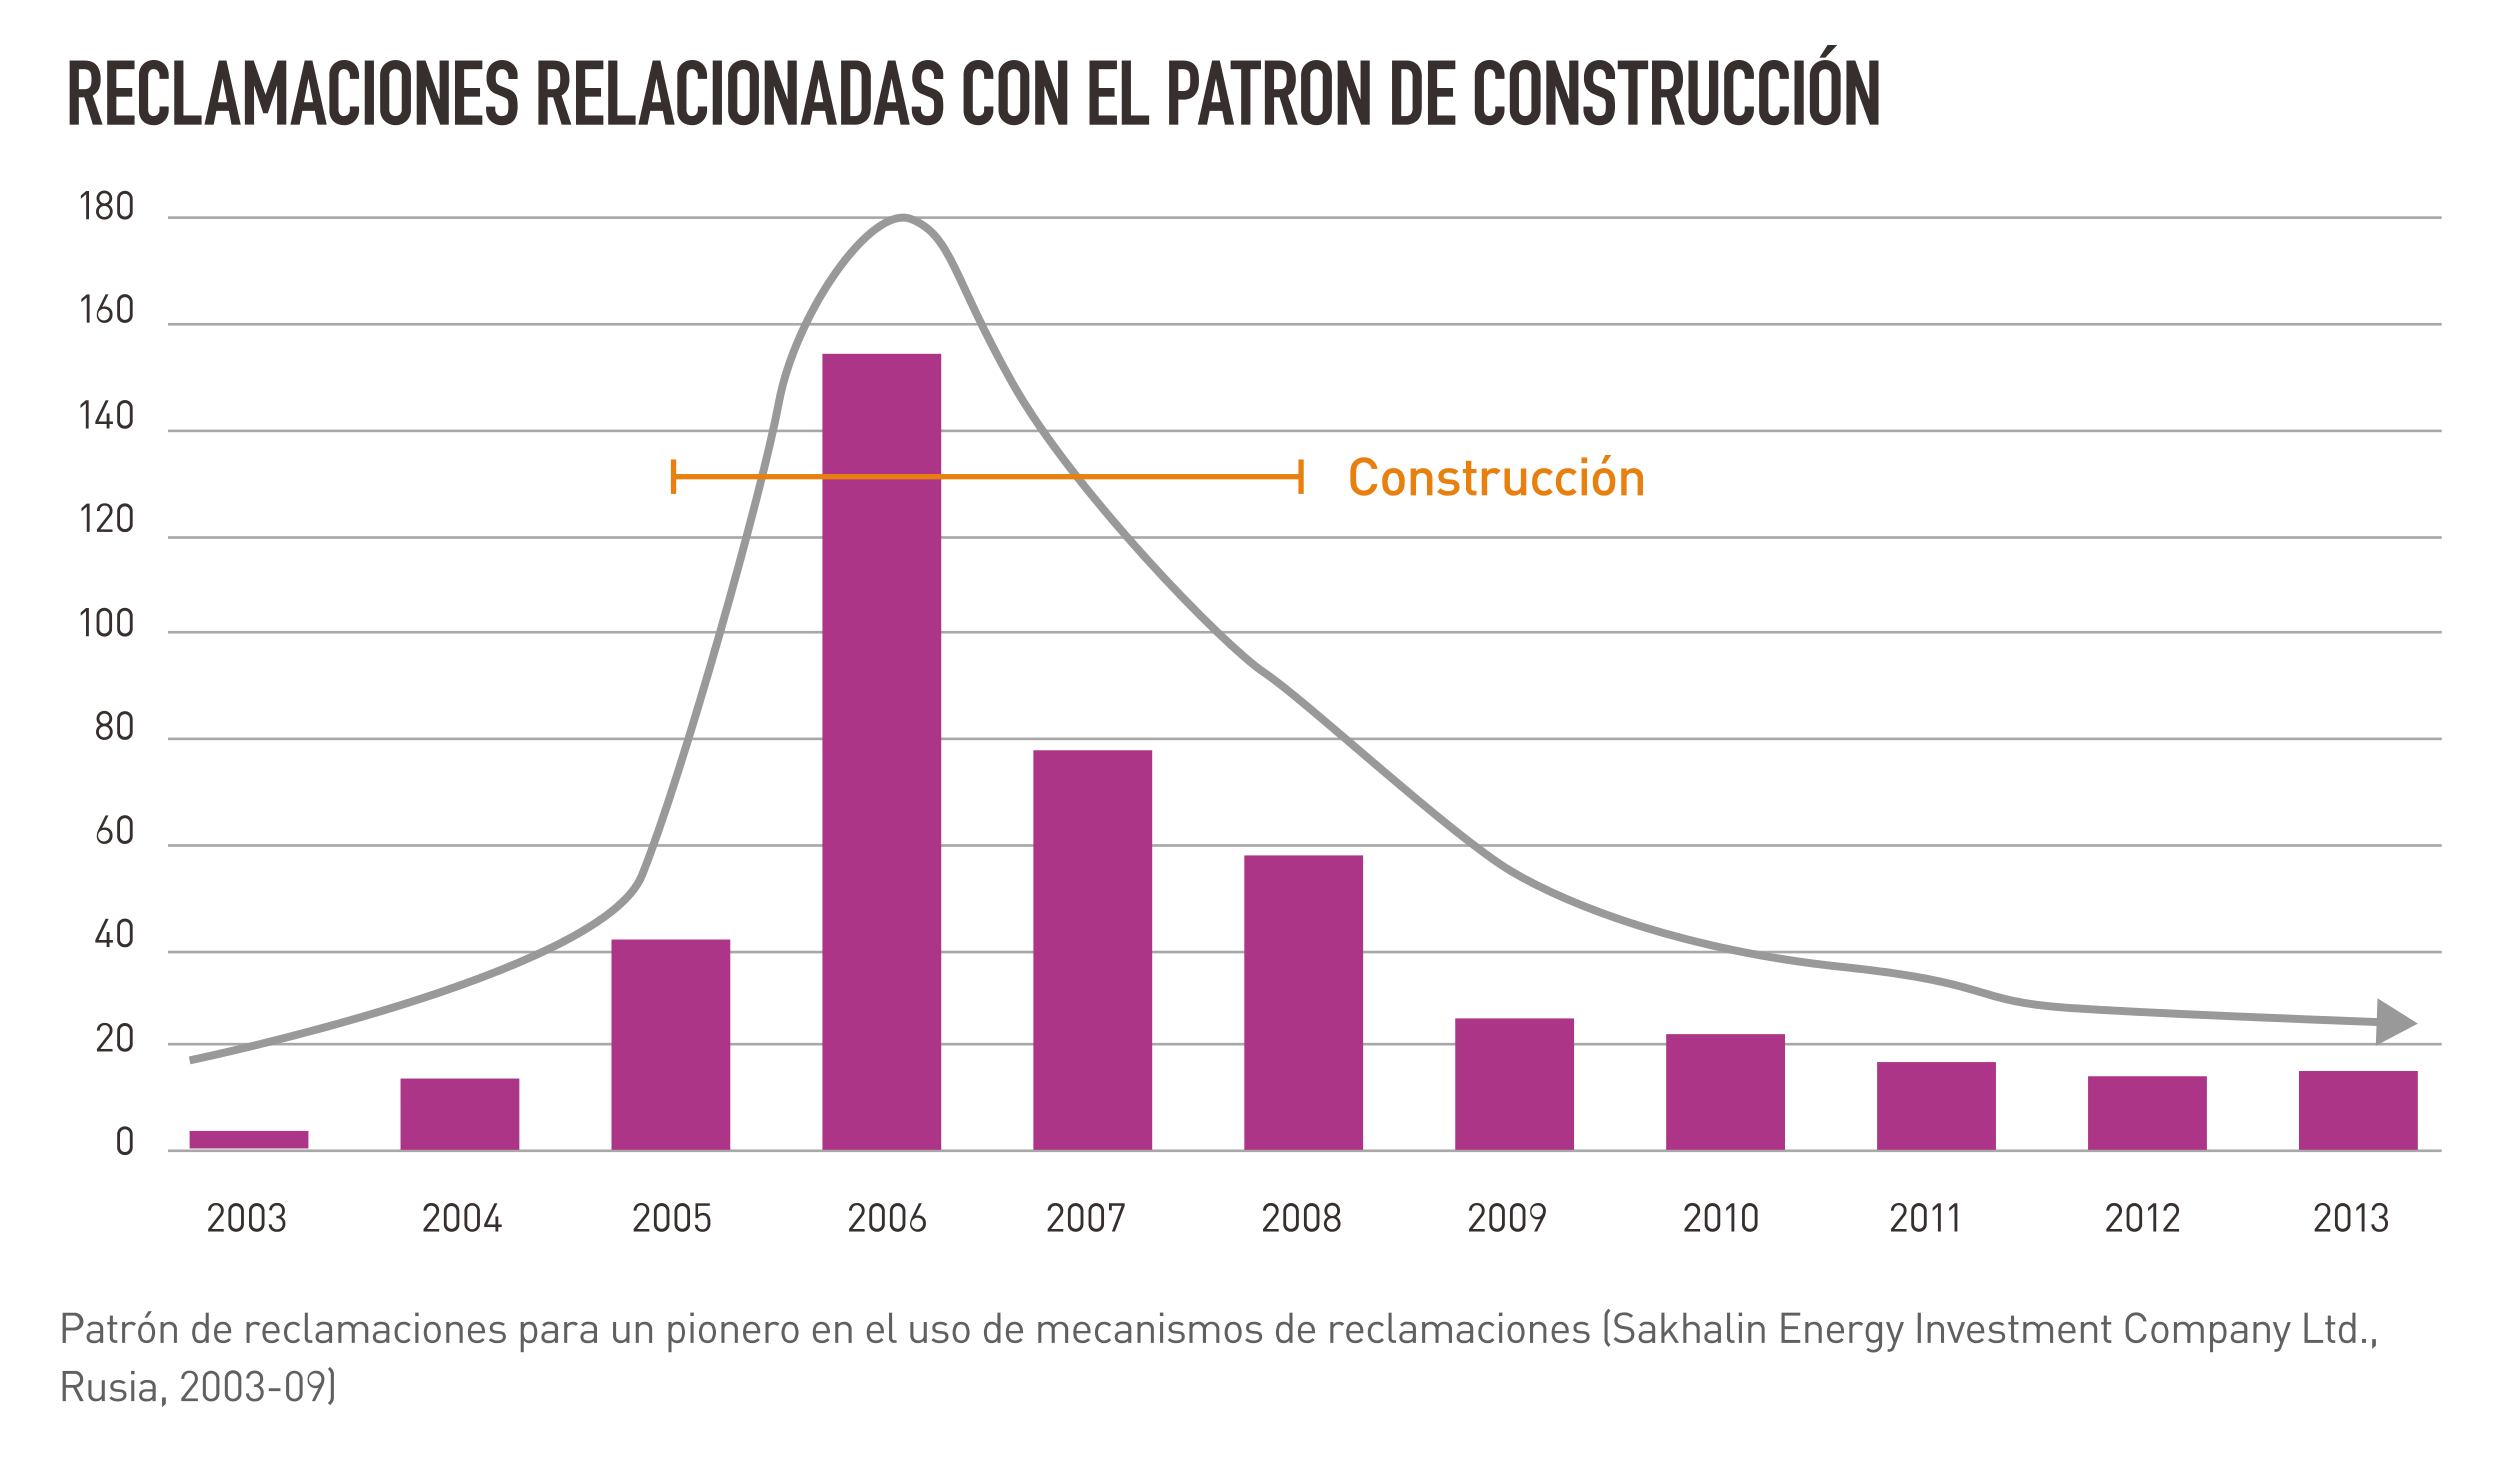 <svg version="1.1" baseProfile="full" xmlns="http://www.w3.org/2000/svg" viewBox="0 0 944 554.082" preserveAspectRatio="xMidYMid meet">    <defs><style>.cls-1,.cls-6,.cls-8{fill:none;stroke-miterlimit:10;}.cls-1{stroke:#a8a8a8;}.cls-2{fill:#362f2d;}.cls-3{fill:#ad3588;}.cls-4{fill:#5f6062;}.cls-5{fill:#e8800f;}.cls-6{stroke:#999;stroke-width:3px;}.cls-7{fill:#999;}.cls-8{stroke:#e8800f;stroke-width:2px;}</style></defs>  <path class="cls-1" d="M63.43 82.18H922M63.43 122.44H922M63.43 162.7H922M63.43 202.96H922M63.43 238.73H922M63.43 279H922M63.43 319.25H922M63.43 359.5H922M63.43 394.28H922M63.43 434.53H922"/>  <path class="cls-2" d="M26.3 22.87h5.58q6.12 0 6.12 7.1a8.97 8.97 0 0 1-.66 3.63A5.13 5.13 0 0 1 35 36.03l3.75 11.05h-3.67l-3.24-10.34h-2.07v10.34H26.3zm3.47 10.8h1.97a3.5 3.5 0 0 0 1.47-.24 1.88 1.88 0 0 0 .84-.73 3.1 3.1 0 0 0 .4-1.18 12.77 12.77 0 0 0 0-3.23 2.9 2.9 0 0 0-.44-1.2 1.92 1.92 0 0 0-.9-.73 4.1 4.1 0 0 0-1.53-.23h-1.8zM40.47 22.87H50.8v3.27h-6.86v7.1h6v3.27h-6v7.1h6.87v3.48H40.48zM63.7 41.67a5.52 5.52 0 0 1-.42 2.15 5.64 5.64 0 0 1-1.18 1.78 5.8 5.8 0 0 1-1.75 1.22 5.13 5.13 0 0 1-2.16.46 7.75 7.75 0 0 1-2-.27 4.85 4.85 0 0 1-1.85-.92A5.05 5.05 0 0 1 53 44.33a6.3 6.3 0 0 1-.52-2.76V28.24a5.9 5.9 0 0 1 .4-2.2 5.2 5.2 0 0 1 1.17-1.77 5.38 5.38 0 0 1 1.78-1.18 6 6 0 0 1 2.3-.43 5.7 5.7 0 0 1 2.2.42 5.3 5.3 0 0 1 1.77 1.18 5.5 5.5 0 0 1 1.18 1.84 6.26 6.26 0 0 1 .42 2.33v1.36h-3.47v-1.15a2.8 2.8 0 0 0-.57-1.77 1.87 1.87 0 0 0-1.57-.74 1.76 1.76 0 0 0-1.72.8 4.27 4.27 0 0 0-.43 2.02v12.37a3.2 3.2 0 0 0 .46 1.77 1.8 1.8 0 0 0 1.66.72 2.53 2.53 0 0 0 .73-.12 2 2 0 0 0 .7-.4 1.96 1.96 0 0 0 .53-.74 3 3 0 0 0 .2-1.2V40.2h3.47zM65.8 22.87h3.45V43.6h6.87v3.48H65.8zM82.6 22.87h2.9l5.4 24.2h-3.47l-1.02-5.2H81.7l-1.02 5.2H77.2zm1.46 6.97H84l-1.7 8.77h3.46zM92.46 22.87h3.33l4.45 12.82h.06l4.43-12.83h3.37v24.2h-3.47v-14.7h-.07l-3.43 10.4H99.4L96 32.36h-.07v14.7h-3.47zM115.07 22.87h2.9l5.4 24.2h-3.47l-1.02-5.2h-4.73l-1.02 5.2h-3.47zm1.46 6.97h-.07l-1.7 8.77h3.47zM135.6 41.67a5.52 5.52 0 0 1-.43 2.15A5.64 5.64 0 0 1 134 45.6a5.8 5.8 0 0 1-1.76 1.22 5.13 5.13 0 0 1-2.16.46 7.75 7.75 0 0 1-2-.27 4.85 4.85 0 0 1-1.84-.92 5.05 5.05 0 0 1-1.34-1.75 6.3 6.3 0 0 1-.53-2.76V28.24a5.9 5.9 0 0 1 .4-2.2 5.2 5.2 0 0 1 1.17-1.77 5.38 5.38 0 0 1 1.78-1.18 6 6 0 0 1 2.3-.43 5.7 5.7 0 0 1 2.2.42 5.3 5.3 0 0 1 1.77 1.18 5.5 5.5 0 0 1 1.17 1.84 6.26 6.26 0 0 1 .42 2.33v1.36h-3.48v-1.15a2.8 2.8 0 0 0-.57-1.77 1.87 1.87 0 0 0-1.57-.74 1.76 1.76 0 0 0-1.7.8 4.27 4.27 0 0 0-.44 2.02v12.37a3.2 3.2 0 0 0 .46 1.77 1.8 1.8 0 0 0 1.65.72 2.53 2.53 0 0 0 .73-.12 2 2 0 0 0 .7-.4 1.96 1.96 0 0 0 .54-.74 3 3 0 0 0 .2-1.2V40.2h3.47zM137.73 22.87h3.47v24.2h-3.47zM143.53 28.58a6.17 6.17 0 0 1 .5-2.58 5.38 5.38 0 0 1 1.35-1.85 5.8 5.8 0 0 1 1.87-1.1 6.03 6.03 0 0 1 4.2 0 5.8 5.8 0 0 1 1.86 1.1 5.4 5.4 0 0 1 1.35 1.85 6.2 6.2 0 0 1 .5 2.58v12.8a6.15 6.15 0 0 1-.5 2.6 5.42 5.42 0 0 1-1.34 1.82 5.77 5.77 0 0 1-1.86 1.1 6.03 6.03 0 0 1-4.2 0 5.75 5.75 0 0 1-1.86-1.1 5.4 5.4 0 0 1-1.34-1.83 6.14 6.14 0 0 1-.5-2.6zm3.47 12.8a2.3 2.3 0 0 0 .7 1.84 2.58 2.58 0 0 0 3.3 0 2.3 2.3 0 0 0 .7-1.85v-12.8a2.3 2.3 0 0 0-.7-1.84 2.58 2.58 0 0 0-3.3 0 2.3 2.3 0 0 0-.7 1.85zM157.34 22.87h3.34l5.23 14.6h.08v-14.6h3.47v24.2h-3.27l-5.3-14.54h-.07v14.55h-3.46zM171.8 22.87h10.33v3.27h-6.87v7.1h6v3.27h-6v7.1h6.87v3.48H171.8zM195.44 29.84h-3.47v-.78a3.7 3.7 0 0 0-.56-2.06 2.08 2.08 0 0 0-1.88-.86 2.27 2.27 0 0 0-1.17.27 2 2 0 0 0-.72.7 2.9 2.9 0 0 0-.35 1 6.52 6.52 0 0 0-.1 1.16q0 .72.05 1.2a2.13 2.13 0 0 0 .25.86 1.96 1.96 0 0 0 .6.63 5.44 5.44 0 0 0 1.07.54l2.65 1.05a6.58 6.58 0 0 1 1.87 1.03 4.23 4.23 0 0 1 1.1 1.4 5.92 5.92 0 0 1 .53 1.83 18.3 18.3 0 0 1 .14 2.38 12.45 12.45 0 0 1-.3 2.84 6 6 0 0 1-1 2.24 4.82 4.82 0 0 1-1.86 1.48 6.6 6.6 0 0 1-2.83.54 6.16 6.16 0 0 1-2.34-.44 5.66 5.66 0 0 1-3.56-5.3v-1.3H187v1.1a2.83 2.83 0 0 0 .57 1.7 2.18 2.18 0 0 0 1.88.78 3.05 3.05 0 0 0 1.38-.26 1.76 1.76 0 0 0 .75-.7 2.94 2.94 0 0 0 .32-1.15q.07-.67.07-1.5a14.78 14.78 0 0 0-.07-1.55 2.5 2.5 0 0 0-.3-1 1.78 1.78 0 0 0-.6-.6 8.17 8.17 0 0 0-1.04-.5l-2.48-1.03a5.5 5.5 0 0 1-3-2.43 8.36 8.36 0 0 1-.77-3.8 8.78 8.78 0 0 1 .38-2.6 6.02 6.02 0 0 1 1.1-2.1 5.27 5.27 0 0 1 1.86-1.4 6.1 6.1 0 0 1 2.62-.53 5.75 5.75 0 0 1 2.36.47 5.87 5.87 0 0 1 1.84 1.26 5.6 5.6 0 0 1 1.17 1.75 5.08 5.08 0 0 1 .4 2zM203.32 22.87h5.58q6.12 0 6.12 7.1a8.97 8.97 0 0 1-.66 3.63 5.13 5.13 0 0 1-2.33 2.43l3.74 11.05h-3.67l-3.23-10.34h-2.08v10.34h-3.48zm3.47 10.8h1.96a3.5 3.5 0 0 0 1.47-.24 1.88 1.88 0 0 0 .83-.73 3.1 3.1 0 0 0 .4-1.18 12.77 12.77 0 0 0 0-3.23 2.9 2.9 0 0 0-.43-1.2 1.92 1.92 0 0 0-.9-.73 4.1 4.1 0 0 0-1.54-.23h-1.8zM217.5 22.87h10.33v3.27h-6.87v7.1h6v3.27h-6v7.1h6.87v3.48H217.5zM229.66 22.87h3.46V43.6H240v3.48h-10.34zM246.47 22.87h2.9l5.4 24.2h-3.47l-1.02-5.2h-4.73l-1.02 5.2h-3.47zm1.46 6.97h-.07l-1.7 8.77h3.47zM267 41.67a5.52 5.52 0 0 1-.43 2.15 5.64 5.64 0 0 1-1.18 1.78 5.8 5.8 0 0 1-1.76 1.22 5.13 5.13 0 0 1-2.16.46 7.75 7.75 0 0 1-2-.27 4.85 4.85 0 0 1-1.84-.92 5.05 5.05 0 0 1-1.34-1.75 6.3 6.3 0 0 1-.53-2.76V28.24a5.9 5.9 0 0 1 .4-2.2 5.2 5.2 0 0 1 1.17-1.77 5.38 5.38 0 0 1 1.78-1.18 6 6 0 0 1 2.3-.43 5.7 5.7 0 0 1 2.2.42 5.3 5.3 0 0 1 1.77 1.18 5.5 5.5 0 0 1 1.17 1.84 6.26 6.26 0 0 1 .42 2.33v1.36h-3.48v-1.15a2.8 2.8 0 0 0-.57-1.77 1.87 1.87 0 0 0-1.57-.74 1.76 1.76 0 0 0-1.7.8 4.27 4.27 0 0 0-.44 2.02v12.37a3.2 3.2 0 0 0 .46 1.77 1.8 1.8 0 0 0 1.65.72 2.53 2.53 0 0 0 .73-.12 2 2 0 0 0 .7-.4 1.96 1.96 0 0 0 .54-.74 3 3 0 0 0 .2-1.2V40.2H267zM269.13 22.87h3.47v24.2h-3.47zM274.93 28.58a6.17 6.17 0 0 1 .5-2.58 5.38 5.38 0 0 1 1.35-1.85 5.8 5.8 0 0 1 1.87-1.1 6.03 6.03 0 0 1 4.2 0 5.8 5.8 0 0 1 1.86 1.1 5.4 5.4 0 0 1 1.35 1.85 6.2 6.2 0 0 1 .5 2.58v12.8a6.15 6.15 0 0 1-.5 2.6 5.42 5.42 0 0 1-1.34 1.82 5.77 5.77 0 0 1-1.86 1.1 6.03 6.03 0 0 1-4.2 0 5.75 5.75 0 0 1-1.86-1.1 5.4 5.4 0 0 1-1.34-1.83 6.14 6.14 0 0 1-.5-2.6zm3.47 12.8a2.3 2.3 0 0 0 .7 1.84 2.58 2.58 0 0 0 3.3 0 2.3 2.3 0 0 0 .7-1.85v-12.8a2.3 2.3 0 0 0-.7-1.84 2.58 2.58 0 0 0-3.3 0 2.3 2.3 0 0 0-.7 1.85zM288.74 22.87h3.34l5.23 14.6h.08v-14.6h3.47v24.2h-3.27l-5.3-14.54h-.07v14.55h-3.46zM307.73 22.87h2.9l5.4 24.2h-3.47l-1.02-5.2h-4.73l-1 5.2h-3.47zm1.46 6.97h-.07l-1.7 8.77h3.46zM317.6 22.87h5.13a5.94 5.94 0 0 1 4.52 1.65 6.43 6.43 0 0 1 1.56 4.6v11.33q0 3.4-1.64 5a6.5 6.5 0 0 1-4.74 1.63h-4.83zm3.46 20.95h1.6a2.57 2.57 0 0 0 2.07-.74 3.54 3.54 0 0 0 .6-2.3V29.14a3.66 3.66 0 0 0-.56-2.2 2.47 2.47 0 0 0-2.1-.8h-1.6zM335.23 22.87h2.9l5.4 24.2h-3.47l-1.02-5.2h-4.72l-1.02 5.2h-3.47zm1.47 6.97h-.07l-1.7 8.77h3.47zM356.17 29.84h-3.47v-.78a3.7 3.7 0 0 0-.56-2.06 2.08 2.08 0 0 0-1.88-.86 2.27 2.27 0 0 0-1.18.27 2 2 0 0 0-.7.7 2.9 2.9 0 0 0-.37 1 6.52 6.52 0 0 0-.1 1.16q0 .72.06 1.2a2.13 2.13 0 0 0 .26.86 1.96 1.96 0 0 0 .6.63 5.44 5.44 0 0 0 1.06.54l2.65 1.05a6.58 6.58 0 0 1 1.87 1.03 4.23 4.23 0 0 1 1.1 1.4 5.92 5.92 0 0 1 .54 1.83 18.3 18.3 0 0 1 .13 2.38 12.45 12.45 0 0 1-.3 2.84 6 6 0 0 1-1 2.24 4.82 4.82 0 0 1-1.86 1.48 6.6 6.6 0 0 1-2.8.54 6.16 6.16 0 0 1-2.36-.44 5.66 5.66 0 0 1-3.57-5.3v-1.3h3.47v1.1a2.83 2.83 0 0 0 .56 1.7 2.18 2.18 0 0 0 1.9.78 3.05 3.05 0 0 0 1.37-.26 1.76 1.76 0 0 0 .74-.7 2.94 2.94 0 0 0 .34-1.15q.06-.67.06-1.5a14.78 14.78 0 0 0-.06-1.55 2.5 2.5 0 0 0-.3-1 1.78 1.78 0 0 0-.6-.6 8.17 8.17 0 0 0-1.04-.5l-2.48-1.03a5.5 5.5 0 0 1-3-2.43 8.36 8.36 0 0 1-.78-3.8 8.78 8.78 0 0 1 .38-2.6 6.02 6.02 0 0 1 1.1-2.1 5.27 5.27 0 0 1 1.85-1.4 6.1 6.1 0 0 1 2.62-.53 5.75 5.75 0 0 1 2.35.47 5.87 5.87 0 0 1 1.84 1.26 5.6 5.6 0 0 1 1.16 1.75 5.08 5.08 0 0 1 .4 2zM375.08 41.67a5.52 5.52 0 0 1-.43 2.15 5.64 5.64 0 0 1-1.17 1.78 5.8 5.8 0 0 1-1.75 1.22 5.13 5.13 0 0 1-2.16.46 7.75 7.75 0 0 1-2-.27 4.85 4.85 0 0 1-1.85-.92 5.05 5.05 0 0 1-1.34-1.75 6.3 6.3 0 0 1-.53-2.76V28.24a5.9 5.9 0 0 1 .4-2.2 5.2 5.2 0 0 1 1.17-1.77 5.38 5.38 0 0 1 1.78-1.18 6 6 0 0 1 2.3-.43 5.7 5.7 0 0 1 2.2.42 5.3 5.3 0 0 1 1.78 1.18 5.5 5.5 0 0 1 1.17 1.84 6.26 6.26 0 0 1 .43 2.33v1.36h-3.47v-1.15a2.8 2.8 0 0 0-.57-1.77 1.87 1.87 0 0 0-1.57-.74 1.76 1.76 0 0 0-1.7.8 4.27 4.27 0 0 0-.44 2.02v12.37a3.2 3.2 0 0 0 .46 1.77 1.8 1.8 0 0 0 1.65.72 2.53 2.53 0 0 0 .73-.12 2 2 0 0 0 .72-.4 1.96 1.96 0 0 0 .52-.74 3 3 0 0 0 .2-1.2V40.2h3.48zM377.06 28.58a6.17 6.17 0 0 1 .5-2.58 5.38 5.38 0 0 1 1.36-1.85 5.8 5.8 0 0 1 1.87-1.1 6.03 6.03 0 0 1 4.17 0 5.8 5.8 0 0 1 1.87 1.1 5.4 5.4 0 0 1 1.34 1.85 6.2 6.2 0 0 1 .5 2.58v12.8a6.15 6.15 0 0 1-.5 2.6 5.42 5.42 0 0 1-1.34 1.82 5.77 5.77 0 0 1-1.87 1.1 6.03 6.03 0 0 1-4.18 0 5.75 5.75 0 0 1-1.88-1.1 5.4 5.4 0 0 1-1.35-1.83 6.14 6.14 0 0 1-.5-2.6zm3.47 12.8a2.3 2.3 0 0 0 .7 1.84 2.58 2.58 0 0 0 3.3 0 2.3 2.3 0 0 0 .7-1.85v-12.8a2.3 2.3 0 0 0-.7-1.84 2.58 2.58 0 0 0-3.3 0 2.3 2.3 0 0 0-.7 1.85zM390.88 22.87h3.33l5.25 14.6h.06v-14.6H403v24.2h-3.26l-5.3-14.54h-.07v14.55h-3.47zM411.4 22.87h10.35v3.27h-6.87v7.1h5.98v3.27h-5.98v7.1h6.87v3.48H411.4zM423.57 22.87h3.47V43.6h6.87v3.48h-10.33zM441.46 22.87h5.2a7.74 7.74 0 0 1 2.5.38 4.84 4.84 0 0 1 2 1.32 5.2 5.2 0 0 1 1.2 2.23 13.94 13.94 0 0 1 .35 3.45 17.28 17.28 0 0 1-.18 2.74 5.78 5.78 0 0 1-.8 2.1 5.06 5.06 0 0 1-1.9 1.86 6.4 6.4 0 0 1-3.13.67h-1.78v9.45h-3.46zm3.46 11.5h1.67a3.55 3.55 0 0 0 1.62-.3 1.94 1.94 0 0 0 .85-.85 3.25 3.25 0 0 0 .33-1.27q.05-.75.05-1.67 0-.85-.05-1.6a3.8 3.8 0 0 0-.3-1.34 1.95 1.95 0 0 0-.8-.88 3.1 3.1 0 0 0-1.57-.32h-1.8zM457.7 22.87h2.9l5.4 24.2h-3.46l-1.02-5.2h-4.73l-1.02 5.2h-3.47zm1.47 6.97h-.06l-1.7 8.77h3.48zM468.67 26.14h-4v-3.27h11.48v3.27h-4v20.94h-3.48zM477.6 22.87h5.58q6.12 0 6.12 7.1a8.97 8.97 0 0 1-.66 3.63 5.13 5.13 0 0 1-2.33 2.43l3.75 11.05h-3.67l-3.23-10.34h-2.07v10.34h-3.47zm3.48 10.8h1.97a3.5 3.5 0 0 0 1.46-.24 1.88 1.88 0 0 0 .84-.73 3.1 3.1 0 0 0 .4-1.18 12.77 12.77 0 0 0 0-3.23 2.9 2.9 0 0 0-.43-1.2 1.92 1.92 0 0 0-.9-.73 4.1 4.1 0 0 0-1.52-.23h-1.8zM491.3 28.58a6.17 6.17 0 0 1 .5-2.58 5.38 5.38 0 0 1 1.35-1.85 5.8 5.8 0 0 1 1.87-1.1 6.03 6.03 0 0 1 4.18 0 5.8 5.8 0 0 1 1.87 1.1A5.4 5.4 0 0 1 502.4 26a6.2 6.2 0 0 1 .52 2.58v12.8a6.15 6.15 0 0 1-.5 2.6 5.42 5.42 0 0 1-1.35 1.82 5.77 5.77 0 0 1-1.87 1.1 6.03 6.03 0 0 1-4.18 0 5.75 5.75 0 0 1-1.87-1.1 5.4 5.4 0 0 1-1.35-1.83 6.14 6.14 0 0 1-.5-2.6zm3.46 12.8a2.3 2.3 0 0 0 .7 1.84 2.58 2.58 0 0 0 3.3 0 2.3 2.3 0 0 0 .7-1.85v-12.8a2.3 2.3 0 0 0-.7-1.84 2.58 2.58 0 0 0-3.3 0 2.3 2.3 0 0 0-.7 1.85zM505.1 22.87h3.34l5.23 14.6h.07v-14.6h3.47v24.2h-3.25l-5.3-14.54h-.08v14.55h-3.46zM525.64 22.87h5.14a5.94 5.94 0 0 1 4.52 1.65 6.43 6.43 0 0 1 1.56 4.6v11.33q0 3.4-1.65 5a6.5 6.5 0 0 1-4.73 1.63h-4.83zm3.47 20.95h1.6a2.57 2.57 0 0 0 2.08-.74 3.54 3.54 0 0 0 .6-2.3V29.14a3.66 3.66 0 0 0-.56-2.2 2.47 2.47 0 0 0-2.1-.8h-1.6zM539.2 22.87h10.34v3.27h-6.87v7.1h6v3.27h-6v7.1h6.87v3.48H539.2zM568.1 41.67a5.52 5.52 0 0 1-.42 2.15 5.64 5.64 0 0 1-1.18 1.78 5.8 5.8 0 0 1-1.75 1.22 5.13 5.13 0 0 1-2.16.46 7.75 7.75 0 0 1-2-.27 4.85 4.85 0 0 1-1.85-.92 5.05 5.05 0 0 1-1.34-1.75 6.3 6.3 0 0 1-.52-2.76V28.24a5.9 5.9 0 0 1 .4-2.2 5.2 5.2 0 0 1 1.17-1.77 5.38 5.38 0 0 1 1.78-1.18 6 6 0 0 1 2.3-.43 5.7 5.7 0 0 1 2.2.42 5.3 5.3 0 0 1 1.77 1.18 5.5 5.5 0 0 1 1.18 1.84 6.26 6.26 0 0 1 .42 2.33v1.36h-3.47v-1.15a2.8 2.8 0 0 0-.57-1.77 1.87 1.87 0 0 0-1.57-.74 1.76 1.76 0 0 0-1.72.8 4.27 4.27 0 0 0-.43 2.02v12.37a3.2 3.2 0 0 0 .46 1.77 1.8 1.8 0 0 0 1.66.72 2.53 2.53 0 0 0 .73-.12 2 2 0 0 0 .7-.4 1.96 1.96 0 0 0 .53-.74 3 3 0 0 0 .2-1.2V40.2h3.47zM570.1 28.58a6.17 6.17 0 0 1 .5-2.58 5.38 5.38 0 0 1 1.35-1.85 5.8 5.8 0 0 1 1.87-1.1 6.03 6.03 0 0 1 4.18 0 5.8 5.8 0 0 1 1.87 1.1A5.4 5.4 0 0 1 581.2 26a6.2 6.2 0 0 1 .52 2.58v12.8a6.15 6.15 0 0 1-.5 2.6 5.42 5.42 0 0 1-1.35 1.82 5.77 5.77 0 0 1-1.87 1.1 6.03 6.03 0 0 1-4.18 0 5.75 5.75 0 0 1-1.87-1.1 5.4 5.4 0 0 1-1.35-1.83 6.14 6.14 0 0 1-.5-2.6zm3.46 12.8a2.3 2.3 0 0 0 .7 1.84 2.58 2.58 0 0 0 3.3 0 2.3 2.3 0 0 0 .7-1.85v-12.8a2.3 2.3 0 0 0-.7-1.84 2.58 2.58 0 0 0-3.3 0 2.3 2.3 0 0 0-.7 1.85zM583.9 22.87h3.34l5.23 14.6h.07v-14.6H596v24.2h-3.25l-5.3-14.54h-.08v14.55h-3.46zM609.82 29.84h-3.47v-.78a3.7 3.7 0 0 0-.56-2.06 2.08 2.08 0 0 0-1.9-.86 2.27 2.27 0 0 0-1.17.27 2 2 0 0 0-.72.7 2.9 2.9 0 0 0-.34 1 6.52 6.52 0 0 0-.1 1.16q0 .72.05 1.2a2.13 2.13 0 0 0 .26.86 1.96 1.96 0 0 0 .6.63 5.44 5.44 0 0 0 1.07.54l2.65 1.05a6.58 6.58 0 0 1 1.87 1.03 4.23 4.23 0 0 1 1.1 1.4 5.92 5.92 0 0 1 .53 1.83 18.3 18.3 0 0 1 .14 2.38 12.45 12.45 0 0 1-.3 2.84 6 6 0 0 1-1 2.24 4.82 4.82 0 0 1-1.86 1.48 6.6 6.6 0 0 1-2.83.54 6.16 6.16 0 0 1-2.34-.44 5.66 5.66 0 0 1-3.58-5.3v-1.3h3.46v1.1a2.83 2.83 0 0 0 .57 1.7 2.18 2.18 0 0 0 1.88.78 3.05 3.05 0 0 0 1.38-.26 1.76 1.76 0 0 0 .76-.7 2.94 2.94 0 0 0 .32-1.15q.07-.67.07-1.5a14.78 14.78 0 0 0-.07-1.55 2.5 2.5 0 0 0-.3-1 1.78 1.78 0 0 0-.6-.6 8.17 8.17 0 0 0-1.04-.5l-2.48-1.03a5.5 5.5 0 0 1-3-2.43 8.36 8.36 0 0 1-.77-3.8 8.78 8.78 0 0 1 .36-2.6 6.02 6.02 0 0 1 1.1-2.1 5.27 5.27 0 0 1 1.86-1.4 6.1 6.1 0 0 1 2.62-.53 5.75 5.75 0 0 1 2.36.47 5.87 5.87 0 0 1 1.84 1.26 5.6 5.6 0 0 1 1.17 1.75 5.08 5.08 0 0 1 .42 2zM614.86 26.14h-4v-3.27h11.48v3.27h-4v20.94h-3.48zM623.8 22.87h5.58q6.12 0 6.12 7.1a8.97 8.97 0 0 1-.67 3.63 5.13 5.13 0 0 1-2.33 2.43l3.74 11.05h-3.67l-3.23-10.34h-2.07v10.34h-3.47zm3.47 10.8h1.97a3.5 3.5 0 0 0 1.46-.24 1.88 1.88 0 0 0 .84-.73 3.1 3.1 0 0 0 .4-1.18 12.77 12.77 0 0 0 0-3.23 2.9 2.9 0 0 0-.44-1.2 1.92 1.92 0 0 0-.9-.73 4.1 4.1 0 0 0-1.53-.23h-1.8zM648.8 41.64a5.5 5.5 0 0 1-.44 2.2 5.68 5.68 0 0 1-3 3 5.57 5.57 0 0 1-4.34 0 5.68 5.68 0 0 1-3-3 5.5 5.5 0 0 1-.44-2.2V22.87h3.47V41.3a2.6 2.6 0 0 0 .6 1.9 2.22 2.22 0 0 0 3.07 0 2.6 2.6 0 0 0 .6-1.9V22.87h3.48zM662.27 41.67a5.52 5.52 0 0 1-.43 2.15 5.64 5.64 0 0 1-1.17 1.78 5.8 5.8 0 0 1-1.75 1.22 5.13 5.13 0 0 1-2.16.46 7.75 7.75 0 0 1-2-.27 4.85 4.85 0 0 1-1.84-.92 5.05 5.05 0 0 1-1.35-1.75 6.3 6.3 0 0 1-.52-2.76V28.24a5.9 5.9 0 0 1 .4-2.2 5.2 5.2 0 0 1 1.16-1.77 5.38 5.38 0 0 1 1.8-1.18 6 6 0 0 1 2.3-.43 5.7 5.7 0 0 1 2.2.42 5.3 5.3 0 0 1 1.77 1.18 5.5 5.5 0 0 1 1.17 1.84 6.26 6.26 0 0 1 .43 2.33v1.36h-3.47v-1.15a2.8 2.8 0 0 0-.58-1.77 1.87 1.87 0 0 0-1.56-.74 1.76 1.76 0 0 0-1.72.8 4.27 4.27 0 0 0-.43 2.02v12.37a3.2 3.2 0 0 0 .47 1.77 1.8 1.8 0 0 0 1.65.72 2.53 2.53 0 0 0 .73-.12 2 2 0 0 0 .72-.4 1.96 1.96 0 0 0 .52-.74 3 3 0 0 0 .2-1.2V40.2h3.47zM675.48 41.67a5.52 5.52 0 0 1-.43 2.15 5.64 5.64 0 0 1-1.17 1.78 5.8 5.8 0 0 1-1.75 1.22 5.13 5.13 0 0 1-2.16.46 7.75 7.75 0 0 1-2-.27 4.85 4.85 0 0 1-1.85-.92 5.05 5.05 0 0 1-1.34-1.75 6.3 6.3 0 0 1-.53-2.76V28.24a5.9 5.9 0 0 1 .4-2.2 5.2 5.2 0 0 1 1.17-1.77 5.38 5.38 0 0 1 1.78-1.18 6 6 0 0 1 2.3-.43 5.7 5.7 0 0 1 2.2.42 5.3 5.3 0 0 1 1.78 1.18 5.5 5.5 0 0 1 1.17 1.84 6.26 6.26 0 0 1 .43 2.33v1.36H672v-1.15a2.8 2.8 0 0 0-.57-1.77 1.87 1.87 0 0 0-1.56-.74 1.76 1.76 0 0 0-1.72.8 4.27 4.27 0 0 0-.43 2.02v12.37a3.2 3.2 0 0 0 .46 1.77 1.8 1.8 0 0 0 1.65.72 2.53 2.53 0 0 0 .73-.12 2 2 0 0 0 .72-.4 1.96 1.96 0 0 0 .52-.74 3 3 0 0 0 .2-1.2V40.2h3.48zM677.6 22.87h3.48v24.2h-3.47zM683.4 28.58a6.17 6.17 0 0 1 .52-2.58 5.38 5.38 0 0 1 1.35-1.85 5.8 5.8 0 0 1 1.87-1.1 6.03 6.03 0 0 1 4.18 0 5.8 5.8 0 0 1 1.87 1.1 5.4 5.4 0 0 1 1.33 1.85 6.2 6.2 0 0 1 .5 2.58v12.8a6.15 6.15 0 0 1-.5 2.6 5.42 5.42 0 0 1-1.34 1.82 5.77 5.77 0 0 1-1.88 1.1 6.03 6.03 0 0 1-4.18 0 5.75 5.75 0 0 1-1.87-1.1 5.4 5.4 0 0 1-1.35-1.83 6.14 6.14 0 0 1-.5-2.6zm3.48 12.8a2.3 2.3 0 0 0 .7 1.84 2.58 2.58 0 0 0 3.3 0 2.3 2.3 0 0 0 .7-1.85v-12.8a2.3 2.3 0 0 0-.7-1.84 2.58 2.58 0 0 0-3.3 0 2.3 2.3 0 0 0-.7 1.85zm3.2-24.4h3.67l-4.5 4.8h-2.23zM697.23 22.87h3.33l5.23 14.6h.06v-14.6h3.47v24.2h-3.26l-5.3-14.54h-.08v14.55h-3.47z"/>  <path class="cls-3" d="M868.1 404.4h44.87v29.8H868.1zM788.45 406.4h44.87v27.8h-44.87zM708.8 401.03h44.87v33.16H708.8zM629.15 390.5h44.87v43.7h-44.87zM549.5 384.55h44.87v49.64H549.5zM469.85 323h44.87v111.2h-44.87zM390.2 283.3h44.87v150.9H390.2zM310.54 133.6h44.87v300.6h-44.86zM230.9 354.77h44.86v79.42H230.9zM151.24 407.25h44.87v26.94h-44.86zM71.6 427.05h44.86v6.6H71.6z"/>  <path class="cls-2" d="M47.18 436.15a2.82 2.82 0 0 1-2.93-2.94v-4.97a2.92 2.92 0 1 1 5.85 0v4.98a2.82 2.82 0 0 1-2.92 2.95zm1.84-7.86a1.85 1.85 0 1 0-3.7 0v4.85a1.85 1.85 0 1 0 3.7 0zM36.6 397.03v-.96l4.2-5.36a2.44 2.44 0 0 0 .6-1.56 1.86 1.86 0 1 0-3.7 0h-1.1a2.77 2.77 0 0 1 2.95-2.88 2.74 2.74 0 0 1 2.94 2.88 3.2 3.2 0 0 1-.87 2.16l-3.73 4.77h4.6v.96zM47.18 397.12a2.82 2.82 0 0 1-2.93-2.94v-4.98a2.92 2.92 0 1 1 5.85 0v4.98a2.82 2.82 0 0 1-2.92 2.94zm1.84-7.86a1.85 1.85 0 1 0-3.7 0v4.86a1.85 1.85 0 1 0 3.7 0zM78.6 465.03v-.96l4.2-5.36a2.44 2.44 0 0 0 .6-1.56 1.86 1.86 0 1 0-3.7 0h-1.1a2.77 2.77 0 0 1 2.95-2.88 2.74 2.74 0 0 1 2.94 2.88 3.2 3.2 0 0 1-.87 2.16l-3.73 4.77h4.6v.96zM89.18 465.12a2.82 2.82 0 0 1-2.93-2.94v-4.98a2.92 2.92 0 1 1 5.85 0v4.98a2.82 2.82 0 0 1-2.92 2.94zm1.84-7.86a1.85 1.85 0 1 0-3.7 0v4.86a1.85 1.85 0 1 0 3.7 0zM96.96 465.12a2.82 2.82 0 0 1-2.93-2.94v-4.98a2.92 2.92 0 1 1 5.85 0v4.98a2.82 2.82 0 0 1-2.92 2.94zm1.84-7.86a1.85 1.85 0 1 0-3.7 0v4.86a1.85 1.85 0 1 0 3.7 0zM104.64 465.13a2.84 2.84 0 0 1-3.14-2.82h1.08a1.9 1.9 0 0 0 2.06 1.87 1.96 1.96 0 0 0 2.05-2.07 1.86 1.86 0 0 0-2.1-2.07h-.23v-.94h.22a1.72 1.72 0 0 0 1.9-1.95 1.8 1.8 0 0 0-1.86-1.95 1.8 1.8 0 0 0-1.92 1.8h-1.08a2.84 2.84 0 0 1 3-2.76 2.77 2.77 0 0 1 2.94 2.9 2.4 2.4 0 0 1-1.44 2.37 2.5 2.5 0 0 1 1.63 2.62 2.9 2.9 0 0 1-3.13 3z"/>  <path class="cls-4" d="M27.9 502.38h-3.03v4.7h-1.22v-11.4h4.24a3.36 3.36 0 1 1 0 6.7zm-.12-5.62h-2.9v4.53h2.9a2.27 2.27 0 1 0 0-4.54zM37.8 507.07v-.75a2.77 2.77 0 0 1-2.28.85 2.8 2.8 0 0 1-2.22-.72 2.27 2.27 0 0 1-.6-1.6c0-1.38.97-2.28 2.73-2.28h2.37v-.75c0-1.15-.58-1.73-2.02-1.73a2.07 2.07 0 0 0-2 .9l-.77-.73a3.05 3.05 0 0 1 2.8-1.17c2.1 0 3.15.9 3.15 2.62v5.35zm0-3.63h-2.2c-1.2 0-1.77.48-1.77 1.4 0 .9.56 1.33 1.8 1.33a2.3 2.3 0 0 0 1.77-.52 1.82 1.82 0 0 0 .4-1.36zM43.5 507.07a1.93 1.93 0 0 1-2.03-2.1v-4.85h-1v-.88h1v-2.46h1.15v2.46h1.68v.88h-1.68v4.8c0 .73.34 1.16 1.08 1.16h.6v1zM50.5 500.7a1.65 1.65 0 0 0-1.35-.58 1.92 1.92 0 0 0-1.9 2.12v4.83h-1.14v-7.87h1.16v.96a2.65 2.65 0 0 1 2.2-1.06 2.43 2.43 0 0 1 1.9.74zM57.62 506.27a3.3 3.3 0 0 1-4.52 0 5.6 5.6 0 0 1 0-6.27 3.3 3.3 0 0 1 4.52 0 5.6 5.6 0 0 1 0 6.27zm-.82-5.57a2.02 2.02 0 0 0-1.44-.58 1.98 1.98 0 0 0-1.42.58 4.94 4.94 0 0 0 0 4.87 1.98 1.98 0 0 0 1.42.57 2.02 2.02 0 0 0 1.44-.57 5.05 5.05 0 0 0 0-4.87zm-1.17-3.14h-1.05l1.4-2.45h1.38zM65.68 507.07v-4.85a1.83 1.83 0 0 0-1.93-2.1 1.85 1.85 0 0 0-1.96 2.1v4.85h-1.16v-7.87h1.15v.86a2.84 2.84 0 0 1 2.2-.96 2.76 2.76 0 0 1 2.02.73 2.9 2.9 0 0 1 .8 2.2v5.04zM77.68 507.07v-.94a2.55 2.55 0 0 1-2.24 1.04 2.75 2.75 0 0 1-1.92-.7 6.3 6.3 0 0 1 0-6.68 2.75 2.75 0 0 1 1.92-.7 2.53 2.53 0 0 1 2.23 1v-4.43h1.15v11.4zm-1.98-6.95c-1.7 0-2 1.48-2 3 0 1.55.3 3.02 2 3.02s1.97-1.47 1.97-3c0-1.54-.26-3.02-1.97-3.02zM82 503.44c0 1.73.82 2.72 2.32 2.72a2.6 2.6 0 0 0 2.07-.9l.77.7a3.6 3.6 0 0 1-2.88 1.2c-2.1 0-3.45-1.24-3.45-4.03 0-2.54 1.23-4.03 3.23-4.03 2.04 0 3.24 1.47 3.24 3.8v.54zm3.92-2.18a2.02 2.02 0 0 0-3.68 0 3.3 3.3 0 0 0-.24 1.3h4.16a3.3 3.3 0 0 0-.24-1.3zM97.5 500.7a1.65 1.65 0 0 0-1.35-.58 1.92 1.92 0 0 0-1.9 2.12v4.83h-1.14v-7.87h1.16v.96a2.65 2.65 0 0 1 2.2-1.06 2.43 2.43 0 0 1 1.9.74zM100.26 503.44c0 1.73.8 2.72 2.32 2.72a2.6 2.6 0 0 0 2.06-.9l.8.7a3.6 3.6 0 0 1-2.9 1.2c-2.08 0-3.44-1.24-3.44-4.03 0-2.54 1.24-4.03 3.24-4.03 2.03 0 3.23 1.47 3.23 3.8v.54zm3.92-2.18a2.02 2.02 0 0 0-3.68 0 3.3 3.3 0 0 0-.24 1.3h4.16a3.3 3.3 0 0 0-.24-1.3zM110.74 507.17c-1.98 0-3.5-1.35-3.5-4.04s1.52-4.03 3.5-4.03a3.12 3.12 0 0 1 2.6 1.17l-.8.73a2.16 2.16 0 0 0-1.8-.88 2.14 2.14 0 0 0-1.82.9 4.62 4.62 0 0 0 0 4.23 2.13 2.13 0 0 0 1.82.9 2.18 2.18 0 0 0 1.8-.9l.8.75a3.12 3.12 0 0 1-2.6 1.17zM117.1 507.07a1.88 1.88 0 0 1-2-2.1v-9.3h1.14v9.26c0 .76.26 1.15 1.06 1.15h.62v1zM124.25 507.07v-.75a2.77 2.77 0 0 1-2.27.85 2.8 2.8 0 0 1-2.23-.72 2.27 2.27 0 0 1-.6-1.6c0-1.38.97-2.28 2.73-2.28h2.37v-.75c0-1.15-.58-1.73-2.02-1.73a2.07 2.07 0 0 0-1.98.9l-.8-.73a3.05 3.05 0 0 1 2.8-1.17c2.1 0 3.15.9 3.15 2.62v5.35zm0-3.63h-2.2c-1.2 0-1.77.48-1.77 1.4 0 .9.56 1.33 1.8 1.33a2.3 2.3 0 0 0 1.77-.52 1.82 1.82 0 0 0 .4-1.36zM137.87 507.07v-4.85a1.96 1.96 0 1 0-3.9-.13v4.97h-1.16v-4.85a1.83 1.83 0 0 0-1.93-2.1 1.86 1.86 0 0 0-1.96 2.1v4.85h-1.15v-7.87h1.16v.86a2.87 2.87 0 0 1 2.23-.96 2.6 2.6 0 0 1 2.42 1.3 3 3 0 0 1 2.6-1.3 2.87 2.87 0 0 1 2.02.73 2.93 2.93 0 0 1 .85 2.2v5.04zM145.9 507.07v-.75a2.77 2.77 0 0 1-2.28.85 2.8 2.8 0 0 1-2.23-.72 2.27 2.27 0 0 1-.6-1.6c0-1.38.96-2.28 2.72-2.28h2.37v-.75c0-1.15-.6-1.73-2.03-1.73a2.07 2.07 0 0 0-1.98.9l-.8-.73a3.05 3.05 0 0 1 2.8-1.17c2.1 0 3.14.9 3.14 2.62v5.35zm0-3.63h-2.22c-1.18 0-1.76.48-1.76 1.4 0 .9.56 1.33 1.8 1.33a2.3 2.3 0 0 0 1.77-.52 1.82 1.82 0 0 0 .4-1.36zM152.47 507.17c-1.98 0-3.48-1.35-3.48-4.04s1.5-4.03 3.47-4.03a3.12 3.12 0 0 1 2.6 1.17l-.8.73a2.16 2.16 0 0 0-1.8-.88 2.14 2.14 0 0 0-1.82.9 4.62 4.62 0 0 0 0 4.23 2.13 2.13 0 0 0 1.82.9 2.18 2.18 0 0 0 1.8-.9l.8.75a3.12 3.12 0 0 1-2.6 1.17zM156.77 496.95v-1.3h1.3v1.3zm.06 10.12v-7.87H158v7.87zM165.5 506.27a3.3 3.3 0 0 1-4.53 0 5.6 5.6 0 0 1 0-6.27 3.3 3.3 0 0 1 4.52 0 5.6 5.6 0 0 1 0 6.27zm-.83-5.57a2.02 2.02 0 0 0-1.44-.58 1.98 1.98 0 0 0-1.43.58 4.94 4.94 0 0 0 0 4.87 1.98 1.98 0 0 0 1.43.57 2.02 2.02 0 0 0 1.44-.57 5.05 5.05 0 0 0 0-4.87zM173.55 507.07v-4.85a1.83 1.83 0 0 0-1.94-2.1 1.85 1.85 0 0 0-1.94 2.1v4.85h-1.15v-7.87h1.16v.86a2.84 2.84 0 0 1 2.2-.96 2.76 2.76 0 0 1 2.03.73 2.9 2.9 0 0 1 .8 2.2v5.04zM177.82 503.44c0 1.73.82 2.72 2.32 2.72a2.6 2.6 0 0 0 2.07-.9l.8.7a3.6 3.6 0 0 1-2.9 1.2c-2.07 0-3.43-1.24-3.43-4.03 0-2.54 1.23-4.03 3.23-4.03 2.03 0 3.23 1.47 3.23 3.8v.54zm3.92-2.18a2.02 2.02 0 0 0-3.68 0 3.3 3.3 0 0 0-.24 1.3h4.16a3.3 3.3 0 0 0-.24-1.3zM187.82 507.17a4.34 4.34 0 0 1-3.23-1.14l.76-.77a3.22 3.22 0 0 0 2.44.9c1.3 0 2.1-.45 2.1-1.38 0-.7-.4-1.07-1.3-1.15l-1.3-.1c-1.55-.14-2.36-.83-2.36-2.13 0-1.44 1.22-2.3 2.9-2.3a4.45 4.45 0 0 1 2.83.85l-.75.75a3.36 3.36 0 0 0-2.1-.62c-1.15 0-1.76.5-1.76 1.3 0 .66.38 1.06 1.38 1.14l1.26.12c1.38.12 2.32.65 2.32 2.13 0 1.52-1.3 2.4-3.2 2.4zM201.92 506.48a2.74 2.74 0 0 1-1.92.7 2.55 2.55 0 0 1-2.23-1.04v4.45h-1.15v-11.4h1.15v.92a2.5 2.5 0 0 1 2.23-1.02 2.74 2.74 0 0 1 1.92.7 6.3 6.3 0 0 1 0 6.68zm-2.16-6.36c-1.72 0-2 1.48-2 3 0 1.55.28 3.02 2 3.02s1.96-1.47 1.96-3c0-1.54-.25-3.02-1.96-3.02zM209.53 507.07v-.75a2.77 2.77 0 0 1-2.27.85 2.8 2.8 0 0 1-2.23-.72 2.27 2.27 0 0 1-.6-1.6c0-1.38.97-2.28 2.73-2.28h2.37v-.75c0-1.15-.58-1.73-2.02-1.73a2.07 2.07 0 0 0-1.97.9l-.8-.73a3.05 3.05 0 0 1 2.8-1.17c2.1 0 3.15.9 3.15 2.62v5.35zm0-3.63h-2.2c-1.2 0-1.77.48-1.77 1.4 0 .9.56 1.33 1.8 1.33a2.3 2.3 0 0 0 1.77-.52 1.82 1.82 0 0 0 .4-1.36zM217.44 500.7a1.65 1.65 0 0 0-1.36-.58 1.92 1.92 0 0 0-1.9 2.12v4.83h-1.15v-7.87h1.16v.96a2.65 2.65 0 0 1 2.2-1.06 2.43 2.43 0 0 1 1.88.74zM224.27 507.07v-.75a2.77 2.77 0 0 1-2.27.85 2.8 2.8 0 0 1-2.23-.72 2.27 2.27 0 0 1-.6-1.6c0-1.38.97-2.28 2.73-2.28h2.37v-.75c0-1.15-.58-1.73-2.02-1.73a2.07 2.07 0 0 0-1.98.9l-.8-.73a3.05 3.05 0 0 1 2.8-1.17c2.1 0 3.15.9 3.15 2.62v5.35zm0-3.63h-2.2c-1.2 0-1.77.48-1.77 1.4 0 .9.56 1.33 1.8 1.33a2.3 2.3 0 0 0 1.77-.52 1.82 1.82 0 0 0 .4-1.36zM236.54 507.07v-.88a2.9 2.9 0 0 1-2.23.97 2.8 2.8 0 0 1-2.02-.74 2.94 2.94 0 0 1-.8-2.2v-5.03h1.15v4.84c0 1.4.74 2.1 1.92 2.1a1.86 1.86 0 0 0 1.97-2.1v-4.84h1.16v7.87zM245.12 507.07v-4.85a1.83 1.83 0 0 0-1.93-2.1 1.85 1.85 0 0 0-1.97 2.1v4.85h-1.15v-7.87h1.15v.86a2.84 2.84 0 0 1 2.2-.96 2.76 2.76 0 0 1 2.03.73 2.9 2.9 0 0 1 .8 2.2v5.04zM257.7 506.48a2.74 2.74 0 0 1-1.9.7 2.55 2.55 0 0 1-2.23-1.04v4.45h-1.15v-11.4h1.15v.92a2.5 2.5 0 0 1 2.22-1.02 2.74 2.74 0 0 1 1.9.7 6.3 6.3 0 0 1 0 6.68zm-2.15-6.36c-1.7 0-1.98 1.48-1.98 3 0 1.55.27 3.02 1.98 3.02s1.97-1.47 1.97-3c0-1.54-.25-3.02-1.97-3.02zM260.68 496.95v-1.3h1.3v1.3zm.07 10.12v-7.87h1.15v7.87zM269.4 506.27a3.3 3.3 0 0 1-4.52 0 5.6 5.6 0 0 1 0-6.27 3.3 3.3 0 0 1 4.52 0 5.6 5.6 0 0 1 0 6.27zm-.82-5.57a2.02 2.02 0 0 0-1.44-.58 1.98 1.98 0 0 0-1.42.58 4.94 4.94 0 0 0 0 4.87 1.98 1.98 0 0 0 1.42.57 2.02 2.02 0 0 0 1.44-.57 5.05 5.05 0 0 0 0-4.87zM277.46 507.07v-4.85a1.83 1.83 0 0 0-1.93-2.1 1.85 1.85 0 0 0-1.96 2.1v4.85h-1.15v-7.87h1.15v.86a2.84 2.84 0 0 1 2.2-.96 2.76 2.76 0 0 1 2.03.73 2.9 2.9 0 0 1 .8 2.2v5.04zM281.73 503.44c0 1.73.82 2.72 2.32 2.72a2.6 2.6 0 0 0 2.07-.9l.78.7a3.6 3.6 0 0 1-2.88 1.2c-2.08 0-3.44-1.24-3.44-4.03 0-2.54 1.23-4.03 3.23-4.03 2.05 0 3.25 1.47 3.25 3.8v.54zm3.92-2.18a2.02 2.02 0 0 0-3.68 0 3.3 3.3 0 0 0-.24 1.3h4.16a3.3 3.3 0 0 0-.25-1.3zM293.46 500.7a1.65 1.65 0 0 0-1.36-.58 1.92 1.92 0 0 0-1.9 2.12v4.83h-1.15v-7.87h1.16v.96a2.65 2.65 0 0 1 2.22-1.06 2.43 2.43 0 0 1 1.88.74zM300.57 506.27a3.3 3.3 0 0 1-4.52 0 5.6 5.6 0 0 1 0-6.27 3.3 3.3 0 0 1 4.52 0 5.6 5.6 0 0 1 0 6.27zm-.82-5.57a2.02 2.02 0 0 0-1.44-.58 1.98 1.98 0 0 0-1.42.58 4.94 4.94 0 0 0 0 4.87 1.98 1.98 0 0 0 1.43.57 2.02 2.02 0 0 0 1.45-.57 5.05 5.05 0 0 0 0-4.87zM308.05 503.44c0 1.73.82 2.72 2.32 2.72a2.6 2.6 0 0 0 2.07-.9l.78.7a3.6 3.6 0 0 1-2.88 1.2c-2.08 0-3.44-1.24-3.44-4.03 0-2.54 1.23-4.03 3.23-4.03 2.04 0 3.24 1.47 3.24 3.8v.54zm3.92-2.18a2.02 2.02 0 0 0-3.68 0 3.3 3.3 0 0 0-.25 1.3h4.16a3.3 3.3 0 0 0-.23-1.3zM320.42 507.07v-4.85a1.83 1.83 0 0 0-1.94-2.1 1.85 1.85 0 0 0-1.95 2.1v4.85h-1.15v-7.87h1.15v.86a2.84 2.84 0 0 1 2.2-.96 2.76 2.76 0 0 1 2.02.73 2.9 2.9 0 0 1 .82 2.2v5.04zM328.43 503.44c0 1.73.82 2.72 2.32 2.72a2.6 2.6 0 0 0 2.07-.9l.78.7a3.6 3.6 0 0 1-2.88 1.2c-2.08 0-3.44-1.24-3.44-4.03 0-2.54 1.23-4.03 3.23-4.03 2.04 0 3.25 1.47 3.25 3.8v.54zm3.92-2.18a2.02 2.02 0 0 0-3.68 0 3.3 3.3 0 0 0-.24 1.3h4.16a3.3 3.3 0 0 0-.25-1.3zM337.7 507.07a1.88 1.88 0 0 1-2-2.1v-9.3h1.17v9.26c0 .76.25 1.15 1.05 1.15h.63v1zM348.82 507.07v-.88a2.9 2.9 0 0 1-2.23.97 2.8 2.8 0 0 1-2.04-.74 2.94 2.94 0 0 1-.8-2.2v-5.03h1.15v4.84c0 1.4.75 2.1 1.93 2.1a1.86 1.86 0 0 0 1.97-2.1v-4.84h1.16v7.87zM354.93 507.17a4.34 4.34 0 0 1-3.24-1.14l.76-.77a3.22 3.22 0 0 0 2.45.9c1.3 0 2.1-.45 2.1-1.38 0-.7-.4-1.07-1.3-1.15l-1.3-.1c-1.54-.14-2.35-.83-2.35-2.13 0-1.44 1.2-2.3 2.9-2.3a4.45 4.45 0 0 1 2.83.85l-.76.75a3.36 3.36 0 0 0-2.1-.62c-1.14 0-1.75.5-1.75 1.3 0 .66.38 1.06 1.37 1.14l1.27.12c1.38.12 2.33.65 2.33 2.13 0 1.52-1.3 2.4-3.2 2.4zM365.17 506.27a3.3 3.3 0 0 1-4.52 0 5.6 5.6 0 0 1 0-6.27 3.3 3.3 0 0 1 4.52 0 5.6 5.6 0 0 1 0 6.27zm-.82-5.57a2.02 2.02 0 0 0-1.44-.58 1.98 1.98 0 0 0-1.4.58 4.94 4.94 0 0 0 0 4.87 1.98 1.98 0 0 0 1.4.57 2.02 2.02 0 0 0 1.45-.57 5.05 5.05 0 0 0 0-4.87zM376.64 507.07v-.94a2.55 2.55 0 0 1-2.24 1.04 2.75 2.75 0 0 1-1.92-.7 6.3 6.3 0 0 1 0-6.68 2.75 2.75 0 0 1 1.92-.7 2.53 2.53 0 0 1 2.22 1v-4.43h1.16v11.4zm-1.98-6.95c-1.72 0-2 1.48-2 3 0 1.55.28 3.02 2 3.02 1.7 0 1.96-1.47 1.96-3 0-1.54-.25-3.02-1.96-3.02zM380.96 503.44c0 1.73.82 2.72 2.32 2.72a2.6 2.6 0 0 0 2.06-.9l.8.7a3.6 3.6 0 0 1-2.9 1.2c-2.07 0-3.43-1.24-3.43-4.03 0-2.54 1.24-4.03 3.24-4.03 2.03 0 3.23 1.47 3.23 3.8v.54zm3.92-2.18a2.02 2.02 0 0 0-3.68 0 3.3 3.3 0 0 0-.24 1.3h4.16a3.3 3.3 0 0 0-.24-1.3zM402.18 507.07v-4.85a1.96 1.96 0 1 0-3.9-.13v4.97h-1.16v-4.85a1.83 1.83 0 0 0-1.94-2.1 1.86 1.86 0 0 0-1.97 2.1v4.85h-1.14v-7.87h1.15v.86a2.87 2.87 0 0 1 2.24-.96 2.6 2.6 0 0 1 2.42 1.3 3 3 0 0 1 2.6-1.3 2.87 2.87 0 0 1 2.02.73 2.93 2.93 0 0 1 .85 2.2v5.04zM406.47 503.44c0 1.73.8 2.72 2.32 2.72a2.6 2.6 0 0 0 2.05-.9l.8.7a3.6 3.6 0 0 1-2.9 1.2c-2.08 0-3.44-1.24-3.44-4.03 0-2.54 1.25-4.03 3.25-4.03 2.03 0 3.23 1.47 3.23 3.8v.54zm3.92-2.18a2.02 2.02 0 0 0-3.7 0 3.3 3.3 0 0 0-.23 1.3h4.16a3.3 3.3 0 0 0-.24-1.3zM416.95 507.17c-1.98 0-3.5-1.35-3.5-4.04s1.52-4.03 3.5-4.03a3.12 3.12 0 0 1 2.6 1.17l-.8.73a2.16 2.16 0 0 0-1.8-.88 2.14 2.14 0 0 0-1.82.9 4.62 4.62 0 0 0 0 4.23 2.13 2.13 0 0 0 1.82.9 2.18 2.18 0 0 0 1.8-.9l.8.75a3.12 3.12 0 0 1-2.6 1.17zM426 507.07v-.75a2.77 2.77 0 0 1-2.26.85 2.8 2.8 0 0 1-2.22-.72 2.27 2.27 0 0 1-.6-1.6c0-1.38.96-2.28 2.72-2.28H426v-.75c0-1.15-.56-1.73-2-1.73a2.07 2.07 0 0 0-2 .9l-.77-.73a3.05 3.05 0 0 1 2.78-1.17c2.13 0 3.17.9 3.17 2.62v5.35zm0-3.63h-2.2c-1.18 0-1.76.48-1.76 1.4 0 .9.56 1.33 1.8 1.33a2.3 2.3 0 0 0 1.77-.52 1.82 1.82 0 0 0 .4-1.36zM434.56 507.07v-4.85a1.83 1.83 0 0 0-1.94-2.1 1.85 1.85 0 0 0-1.95 2.1v4.85h-1.15v-7.87h1.15v.86a2.84 2.84 0 0 1 2.2-.96 2.76 2.76 0 0 1 2.03.73 2.9 2.9 0 0 1 .8 2.2v5.04zM437.98 496.95v-1.3h1.3v1.3zm.06 10.12v-7.87h1.16v7.87zM444.16 507.17a4.34 4.34 0 0 1-3.23-1.14l.77-.77a3.22 3.22 0 0 0 2.44.9c1.3 0 2.1-.45 2.1-1.38 0-.7-.4-1.07-1.3-1.15l-1.3-.1c-1.54-.14-2.36-.83-2.36-2.13 0-1.44 1.22-2.3 2.9-2.3a4.45 4.45 0 0 1 2.83.85l-.74.75a3.36 3.36 0 0 0-2.1-.62c-1.15 0-1.76.5-1.76 1.3 0 .66.38 1.06 1.38 1.14l1.26.12c1.38.12 2.32.65 2.32 2.13 0 1.52-1.3 2.4-3.2 2.4zM459.28 507.07v-4.85a1.96 1.96 0 1 0-3.9-.13v4.97h-1.16v-4.85a1.83 1.83 0 0 0-1.93-2.1 1.86 1.86 0 0 0-1.98 2.1v4.85h-1.16v-7.87h1.16v.86a2.87 2.87 0 0 1 2.22-.96 2.6 2.6 0 0 1 2.42 1.3 3 3 0 0 1 2.6-1.3 2.87 2.87 0 0 1 2.02.73 2.93 2.93 0 0 1 .85 2.2v5.04zM467.9 506.27a3.3 3.3 0 0 1-4.52 0 5.6 5.6 0 0 1 0-6.27 3.3 3.3 0 0 1 4.52 0 5.6 5.6 0 0 1 0 6.27zm-.82-5.57a2.02 2.02 0 0 0-1.44-.58 1.98 1.98 0 0 0-1.43.58 4.94 4.94 0 0 0 0 4.87 1.98 1.98 0 0 0 1.44.57 2.02 2.02 0 0 0 1.44-.57 5.05 5.05 0 0 0 0-4.87zM473.4 507.17a4.34 4.34 0 0 1-3.23-1.14l.77-.77a3.22 3.22 0 0 0 2.45.9c1.3 0 2.1-.45 2.1-1.38 0-.7-.4-1.07-1.32-1.15l-1.3-.1c-1.54-.14-2.35-.83-2.35-2.13 0-1.44 1.2-2.3 2.9-2.3a4.45 4.45 0 0 1 2.83.85l-.76.75a3.36 3.36 0 0 0-2.1-.62c-1.14 0-1.75.5-1.75 1.3 0 .66.38 1.06 1.37 1.14l1.27.12c1.37.12 2.3.65 2.3 2.13 0 1.52-1.3 2.4-3.2 2.4zM486.9 507.07v-.94a2.55 2.55 0 0 1-2.23 1.04 2.75 2.75 0 0 1-1.92-.7 6.3 6.3 0 0 1 0-6.68 2.75 2.75 0 0 1 1.92-.7 2.53 2.53 0 0 1 2.23 1v-4.43h1.15v11.4zm-1.97-6.95c-1.7 0-2 1.48-2 3 0 1.55.3 3.02 2 3.02s1.97-1.47 1.97-3c0-1.54-.26-3.02-1.97-3.02zM491.23 503.44c0 1.73.82 2.72 2.32 2.72a2.6 2.6 0 0 0 2.07-.9l.78.7a3.6 3.6 0 0 1-2.88 1.2c-2.08 0-3.44-1.24-3.44-4.03 0-2.54 1.23-4.03 3.23-4.03 2.05 0 3.25 1.47 3.25 3.8v.54zm3.92-2.18a2.02 2.02 0 0 0-3.68 0 3.3 3.3 0 0 0-.24 1.3h4.16a3.3 3.3 0 0 0-.25-1.3zM506.74 500.7a1.65 1.65 0 0 0-1.36-.58 1.92 1.92 0 0 0-1.9 2.12v4.83h-1.14v-7.87h1.15v.96a2.65 2.65 0 0 1 2.2-1.06 2.43 2.43 0 0 1 1.9.74zM509.5 503.44c0 1.73.8 2.72 2.3 2.72a2.6 2.6 0 0 0 2.07-.9l.8.7a3.6 3.6 0 0 1-2.9 1.2c-2.08 0-3.44-1.24-3.44-4.03 0-2.54 1.24-4.03 3.24-4.03 2.03 0 3.23 1.47 3.23 3.8v.54zm3.9-2.18a2.02 2.02 0 0 0-3.67 0 3.3 3.3 0 0 0-.24 1.3h4.15a3.3 3.3 0 0 0-.24-1.3zM519.97 507.17c-1.98 0-3.5-1.35-3.5-4.04s1.52-4.03 3.5-4.03a3.12 3.12 0 0 1 2.6 1.17l-.8.73a2.16 2.16 0 0 0-1.8-.88 2.14 2.14 0 0 0-1.82.9 4.62 4.62 0 0 0 0 4.23 2.13 2.13 0 0 0 1.82.9 2.18 2.18 0 0 0 1.8-.9l.8.75a3.12 3.12 0 0 1-2.6 1.17zM526.32 507.07a1.88 1.88 0 0 1-2-2.1v-9.3h1.15v9.26c0 .76.26 1.15 1.06 1.15h.62v1zM533.48 507.07v-.75a2.77 2.77 0 0 1-2.27.85 2.8 2.8 0 0 1-2.22-.72 2.27 2.27 0 0 1-.6-1.6c0-1.38.97-2.28 2.73-2.28h2.38v-.75c0-1.15-.58-1.73-2.02-1.73a2.07 2.07 0 0 0-1.98.9l-.8-.73a3.05 3.05 0 0 1 2.8-1.17c2.1 0 3.15.9 3.15 2.62v5.35zm0-3.63h-2.2c-1.2 0-1.77.48-1.77 1.4 0 .9.57 1.33 1.82 1.33a2.3 2.3 0 0 0 1.76-.52 1.82 1.82 0 0 0 .4-1.36zM547.1 507.07v-4.85a1.96 1.96 0 1 0-3.9-.13v4.97h-1.16v-4.85a1.83 1.83 0 0 0-1.93-2.1 1.86 1.86 0 0 0-1.96 2.1v4.85h-1.16v-7.87h1.16v.86a2.87 2.87 0 0 1 2.22-.96 2.6 2.6 0 0 1 2.42 1.3 3 3 0 0 1 2.6-1.3 2.87 2.87 0 0 1 2.02.73 2.93 2.93 0 0 1 .85 2.2v5.04zM555.12 507.07v-.75a2.77 2.77 0 0 1-2.27.85 2.8 2.8 0 0 1-2.23-.72 2.27 2.27 0 0 1-.6-1.6c0-1.38.97-2.28 2.73-2.28h2.37v-.75c0-1.15-.58-1.73-2.02-1.73a2.07 2.07 0 0 0-1.98.9l-.8-.73a3.05 3.05 0 0 1 2.8-1.17c2.1 0 3.15.9 3.15 2.62v5.35zm0-3.63h-2.2c-1.2 0-1.77.48-1.77 1.4 0 .9.56 1.33 1.8 1.33a2.3 2.3 0 0 0 1.77-.52 1.82 1.82 0 0 0 .4-1.36zM561.7 507.17c-1.98 0-3.48-1.35-3.48-4.04s1.5-4.03 3.5-4.03a3.12 3.12 0 0 1 2.58 1.17l-.8.73a2.16 2.16 0 0 0-1.8-.88 2.14 2.14 0 0 0-1.82.9 4.62 4.62 0 0 0 0 4.23 2.13 2.13 0 0 0 1.83.9 2.18 2.18 0 0 0 1.8-.9l.8.75a3.12 3.12 0 0 1-2.6 1.17zM566 496.95v-1.3h1.3v1.3zm.06 10.12v-7.87h1.16v7.87zM574.72 506.27a3.3 3.3 0 0 1-4.52 0 5.6 5.6 0 0 1 0-6.27 3.3 3.3 0 0 1 4.52 0 5.6 5.6 0 0 1 0 6.27zm-.82-5.57a2.02 2.02 0 0 0-1.44-.58 1.98 1.98 0 0 0-1.42.58 4.94 4.94 0 0 0 0 4.87 1.98 1.98 0 0 0 1.42.57 2.02 2.02 0 0 0 1.44-.57 5.05 5.05 0 0 0 0-4.87zM582.78 507.07v-4.85a1.83 1.83 0 0 0-1.94-2.1 1.85 1.85 0 0 0-1.95 2.1v4.85h-1.16v-7.87h1.15v.86a2.84 2.84 0 0 1 2.2-.96 2.76 2.76 0 0 1 2.02.73 2.9 2.9 0 0 1 .8 2.2v5.04zM587.05 503.44c0 1.73.82 2.72 2.32 2.72a2.6 2.6 0 0 0 2.07-.9l.78.7a3.6 3.6 0 0 1-2.88 1.2c-2.08 0-3.44-1.24-3.44-4.03 0-2.54 1.23-4.03 3.23-4.03 2.03 0 3.23 1.47 3.23 3.8v.54zm3.92-2.18a2.02 2.02 0 0 0-3.68 0 3.3 3.3 0 0 0-.25 1.3h4.16a3.3 3.3 0 0 0-.23-1.3zM597.05 507.17a4.34 4.34 0 0 1-3.23-1.14l.77-.77a3.22 3.22 0 0 0 2.43.9c1.3 0 2.1-.45 2.1-1.38 0-.7-.4-1.07-1.3-1.15l-1.3-.1c-1.54-.14-2.36-.83-2.36-2.13 0-1.44 1.22-2.3 2.9-2.3a4.45 4.45 0 0 1 2.83.85l-.75.75a3.36 3.36 0 0 0-2.1-.62c-1.15 0-1.76.5-1.76 1.3 0 .66.37 1.06 1.37 1.14l1.26.12c1.38.12 2.32.65 2.32 2.13 0 1.52-1.3 2.4-3.2 2.4zM607.37 508.58a5.94 5.94 0 0 1-1.15-1.38 3.32 3.32 0 0 1-.34-1.65v-8.36a3.32 3.32 0 0 1 .34-1.65 5.94 5.94 0 0 1 1.15-1.38l.78.78a4 4 0 0 0-.86 1.04 2.96 2.96 0 0 0-.27 1.3v8.15a2.96 2.96 0 0 0 .26 1.3 4 4 0 0 0 .85 1.04zM613.2 507.17a4.97 4.97 0 0 1-3.9-1.5l.83-.84a3.92 3.92 0 0 0 3.1 1.25c1.67 0 2.7-.8 2.7-2.12a1.84 1.84 0 0 0-.55-1.42 2.46 2.46 0 0 0-1.5-.54l-1.32-.2a4.13 4.13 0 0 1-2.1-.88 2.7 2.7 0 0 1-.86-2.13c0-1.94 1.4-3.22 3.65-3.22a4.58 4.58 0 0 1 3.4 1.25l-.8.78a3.6 3.6 0 0 0-2.65-.97 2.1 2.1 0 0 0-2.4 2.12 1.64 1.64 0 0 0 .52 1.3 3.28 3.28 0 0 0 1.53.63l1.25.2a3.67 3.67 0 0 1 2.08.8 2.85 2.85 0 0 1 .96 2.25c0 2-1.57 3.24-3.94 3.24zM623.85 507.07v-.75a2.77 2.77 0 0 1-2.28.85 2.8 2.8 0 0 1-2.22-.72 2.27 2.27 0 0 1-.6-1.6c0-1.38.97-2.28 2.73-2.28h2.37v-.75c0-1.15-.58-1.73-2.02-1.73a2.07 2.07 0 0 0-2 .9l-.77-.73a3.05 3.05 0 0 1 2.78-1.17c2.12 0 3.16.9 3.16 2.62v5.35zm0-3.63h-2.2c-1.2 0-1.77.48-1.77 1.4 0 .9.56 1.33 1.8 1.33a2.3 2.3 0 0 0 1.77-.52 1.82 1.82 0 0 0 .4-1.36zM632.54 507.07l-2.5-4.03-1.54 1.76v2.27h-1.15v-11.4h1.15v7.62l3.56-4.1h1.44l-2.68 3 3.14 4.87zM640.66 507.07v-4.87a1.82 1.82 0 0 0-1.92-2.08 1.86 1.86 0 0 0-1.97 2.08v4.87h-1.15v-11.4h1.15v4.4a2.8 2.8 0 0 1 2.2-.97 2.66 2.66 0 0 1 2.84 2.9v5.07zM648.67 507.07v-.75a2.77 2.77 0 0 1-2.28.85 2.8 2.8 0 0 1-2.23-.72 2.27 2.27 0 0 1-.6-1.6c0-1.38.97-2.28 2.73-2.28h2.37v-.75c0-1.15-.58-1.73-2.02-1.73a2.07 2.07 0 0 0-1.98.9l-.8-.73a3.05 3.05 0 0 1 2.8-1.17c2.1 0 3.15.9 3.15 2.62v5.35zm0-3.63h-2.2c-1.2 0-1.77.48-1.77 1.4 0 .9.56 1.33 1.8 1.33a2.3 2.3 0 0 0 1.77-.52 1.82 1.82 0 0 0 .4-1.36zM654.13 507.07a1.88 1.88 0 0 1-2-2.1v-9.3h1.15v9.26c0 .76.26 1.15 1.06 1.15h.62v1zM656.53 496.95v-1.3h1.3v1.3zm.07 10.12v-7.87h1.15v7.87zM665.2 507.07v-4.85a1.83 1.83 0 0 0-1.95-2.1 1.85 1.85 0 0 0-1.95 2.1v4.85h-1.15v-7.87h1.15v.86a2.84 2.84 0 0 1 2.2-.96 2.76 2.76 0 0 1 2.03.73 2.9 2.9 0 0 1 .8 2.2v5.04zM672.7 507.07v-11.4h7.07v1.1h-5.86v4h5v1.1h-5v4.1h5.87v1.1zM686.73 507.07v-4.85a1.83 1.83 0 0 0-1.93-2.1 1.85 1.85 0 0 0-1.96 2.1v4.85h-1.15v-7.87h1.14v.86a2.84 2.84 0 0 1 2.2-.96 2.76 2.76 0 0 1 2.03.73 2.9 2.9 0 0 1 .82 2.2v5.04zM691 503.44c0 1.73.82 2.72 2.33 2.72a2.6 2.6 0 0 0 2.06-.9l.78.7a3.6 3.6 0 0 1-2.9 1.2c-2.07 0-3.43-1.24-3.43-4.03 0-2.54 1.24-4.03 3.24-4.03 2.02 0 3.22 1.47 3.22 3.8v.54zm3.93-2.18a2.02 2.02 0 0 0-3.68 0 3.3 3.3 0 0 0-.24 1.3h4.17a3.3 3.3 0 0 0-.24-1.3zM702.73 500.7a1.65 1.65 0 0 0-1.36-.58 1.92 1.92 0 0 0-1.9 2.12v4.83h-1.14v-7.87h1.15v.96a2.65 2.65 0 0 1 2.2-1.06 2.43 2.43 0 0 1 1.9.74zM707.38 510.7a3.47 3.47 0 0 1-2.67-1.07l.76-.73a2.43 2.43 0 0 0 1.9.78c1.5 0 2.15-1.07 2.15-2.42v-1.23a2.54 2.54 0 0 1-2.2 1.02 2.7 2.7 0 0 1-1.9-.7 6.1 6.1 0 0 1 0-6.56 2.75 2.75 0 0 1 1.92-.7 2.48 2.48 0 0 1 2.2 1.02v-.92h1.14v8.1a3.13 3.13 0 0 1-3.28 3.4zm.18-10.58c-1.7 0-1.97 1.48-1.97 2.95s.25 2.94 1.96 2.94 1.95-1.46 1.95-2.93-.23-2.95-1.94-2.95zM715.37 508.97a2.3 2.3 0 0 1-.57.93 2.16 2.16 0 0 1-1.53.55h-.5v-1.03h.35c.8 0 1.05-.25 1.3-.97l.56-1.54-2.83-7.7h1.25l2.16 6.32 2.14-6.32h1.25zM724.12 507.07v-11.4h1.2v11.4zM732.92 507.07v-4.85a1.83 1.83 0 0 0-1.93-2.1 1.85 1.85 0 0 0-1.96 2.1v4.85h-1.16v-7.87h1.16v.86a2.84 2.84 0 0 1 2.2-.96 2.76 2.76 0 0 1 2.02.73 2.9 2.9 0 0 1 .82 2.2v5.04zM739.1 507.07h-1.04l-2.88-7.87h1.25l2.15 6.32 2.16-6.32H742zM743.94 503.44c0 1.73.82 2.72 2.32 2.72a2.6 2.6 0 0 0 2.07-.9l.78.7a3.6 3.6 0 0 1-2.87 1.2c-2.08 0-3.44-1.24-3.44-4.03 0-2.54 1.22-4.03 3.22-4.03 2.03 0 3.23 1.47 3.23 3.8v.54zm3.92-2.18a2.02 2.02 0 0 0-3.68 0 3.3 3.3 0 0 0-.24 1.3h4.16a3.3 3.3 0 0 0-.24-1.3zM753.94 507.17a4.34 4.34 0 0 1-3.23-1.14l.78-.77a3.22 3.22 0 0 0 2.44.9c1.3 0 2.1-.45 2.1-1.38 0-.7-.4-1.07-1.3-1.15l-1.3-.1c-1.54-.14-2.36-.83-2.36-2.13 0-1.44 1.22-2.3 2.9-2.3a4.45 4.45 0 0 1 2.83.85l-.76.75a3.36 3.36 0 0 0-2.1-.62c-1.15 0-1.76.5-1.76 1.3 0 .66.38 1.06 1.38 1.14l1.26.12c1.38.12 2.32.65 2.32 2.13 0 1.52-1.3 2.4-3.2 2.4zM761.37 507.07a1.93 1.93 0 0 1-2.02-2.1v-4.85h-1v-.88h1v-2.46h1.16v2.46h1.7v.88h-1.7v4.8c0 .73.34 1.16 1.08 1.16h.6v1zM774.1 507.07v-4.85a1.96 1.96 0 1 0-3.9-.13v4.97h-1.15v-4.85a1.83 1.83 0 0 0-1.94-2.1 1.86 1.86 0 0 0-1.96 2.1v4.85H764v-7.87h1.14v.86a2.87 2.87 0 0 1 2.23-.96 2.6 2.6 0 0 1 2.42 1.3 3 3 0 0 1 2.58-1.3 2.87 2.87 0 0 1 2.03.73 2.93 2.93 0 0 1 .86 2.2v5.04zM778.4 503.44c0 1.73.8 2.72 2.3 2.72a2.6 2.6 0 0 0 2.08-.9l.78.7a3.6 3.6 0 0 1-2.88 1.2c-2.08 0-3.44-1.24-3.44-4.03 0-2.54 1.23-4.03 3.23-4.03 2.03 0 3.24 1.47 3.24 3.8v.54zm3.9-2.18a2.02 2.02 0 0 0-3.67 0 3.3 3.3 0 0 0-.24 1.3h4.15a3.3 3.3 0 0 0-.24-1.3zM790.75 507.07v-4.85a1.83 1.83 0 0 0-1.93-2.1 1.85 1.85 0 0 0-1.95 2.1v4.85h-1.16v-7.87h1.17v.86a2.84 2.84 0 0 1 2.2-.96 2.76 2.76 0 0 1 2.02.73 2.9 2.9 0 0 1 .8 2.2v5.04zM796.4 507.07a1.93 1.93 0 0 1-2.02-2.1v-4.85h-1v-.88h1v-2.46h1.16v2.46h1.68v.88h-1.68v4.8c0 .73.33 1.16 1.07 1.16h.62v1zM806.6 507.17a4.06 4.06 0 0 1-2.9-1.2c-1.08-1.06-1.08-2.18-1.08-4.6s0-3.54 1.07-4.6a4.07 4.07 0 0 1 2.9-1.2 3.84 3.84 0 0 1 3.96 3.4h-1.25a2.7 2.7 0 0 0-2.7-2.3 2.74 2.74 0 0 0-1.96.8c-.72.73-.8 1.52-.8 3.9s.08 3.17.8 3.9a2.8 2.8 0 0 0 4.7-1.5h1.22a3.84 3.84 0 0 1-3.95 3.4zM817.84 506.27a3.3 3.3 0 0 1-4.52 0 5.6 5.6 0 0 1 0-6.27 3.3 3.3 0 0 1 4.52 0 5.6 5.6 0 0 1 0 6.27zm-.82-5.57a2.02 2.02 0 0 0-1.44-.58 1.98 1.98 0 0 0-1.42.58 4.94 4.94 0 0 0 0 4.87 1.98 1.98 0 0 0 1.42.57 2.02 2.02 0 0 0 1.44-.57 5.05 5.05 0 0 0 0-4.87zM830.98 507.07v-4.85a1.96 1.96 0 1 0-3.9-.13v4.97h-1.16v-4.85a1.83 1.83 0 0 0-1.94-2.1 1.86 1.86 0 0 0-1.97 2.1v4.85h-1.14v-7.87H822v.86a2.87 2.87 0 0 1 2.24-.96 2.6 2.6 0 0 1 2.42 1.3 3 3 0 0 1 2.6-1.3 2.87 2.87 0 0 1 2.02.73 2.93 2.93 0 0 1 .85 2.2v5.04zM839.8 506.48a2.74 2.74 0 0 1-1.93.7 2.55 2.55 0 0 1-2.22-1.04v4.45h-1.15v-11.4h1.15v.92a2.5 2.5 0 0 1 2.22-1.02 2.74 2.74 0 0 1 1.92.7 6.3 6.3 0 0 1 0 6.68zm-2.17-6.36c-1.7 0-1.98 1.48-1.98 3 0 1.55.27 3.02 1.98 3.02s1.97-1.47 1.97-3c0-1.54-.25-3.02-1.97-3.02zM847.4 507.07v-.75a2.77 2.77 0 0 1-2.27.85 2.8 2.8 0 0 1-2.22-.72 2.27 2.27 0 0 1-.58-1.6c0-1.38.96-2.28 2.72-2.28h2.37v-.75c0-1.15-.57-1.73-2-1.73a2.07 2.07 0 0 0-2 .9l-.78-.73a3.05 3.05 0 0 1 2.8-1.17c2.1 0 3.14.9 3.14 2.62v5.35zm0-3.63h-2.2c-1.2 0-1.76.48-1.76 1.4 0 .9.56 1.33 1.8 1.33a2.3 2.3 0 0 0 1.77-.52 1.82 1.82 0 0 0 .4-1.36zM855.95 507.07v-4.85a1.83 1.83 0 0 0-1.93-2.1 1.85 1.85 0 0 0-1.96 2.1v4.85h-1.15v-7.87h1.16v.86a2.84 2.84 0 0 1 2.2-.96 2.76 2.76 0 0 1 2.03.73 2.9 2.9 0 0 1 .8 2.2v5.04zM861.43 508.97a2.3 2.3 0 0 1-.56.93 2.16 2.16 0 0 1-1.54.55h-.5v-1.03h.36c.8 0 1.03-.25 1.28-.97l.56-1.54-2.83-7.7h1.26l2.16 6.32 2.15-6.32H865zM870.18 507.07v-11.4h1.22v10.3h5.82v1.1zM881 507.07a1.93 1.93 0 0 1-2.03-2.1v-4.85h-1v-.88h1v-2.46h1.15v2.46h1.68v.88h-1.68v4.8c0 .73.34 1.16 1.08 1.16h.6v1zM888.28 507.07v-.94a2.55 2.55 0 0 1-2.24 1.04 2.75 2.75 0 0 1-1.92-.7 6.3 6.3 0 0 1 0-6.68 2.75 2.75 0 0 1 1.92-.7 2.53 2.53 0 0 1 2.23 1v-4.43h1.15v11.4zm-1.98-6.95c-1.72 0-2 1.48-2 3 0 1.55.28 3.02 2 3.02 1.7 0 1.97-1.47 1.97-3 0-1.54-.26-3.02-1.97-3.02zM891.9 507.07v-1.5h1.5v1.5zM895.74 509.38v-3.72h1.4v2.45zM30.2 529.07L27.6 524h-2.73v5.07h-1.22v-11.4h4.37a3.08 3.08 0 0 1 3.38 3.17 2.96 2.96 0 0 1-2.48 3.06l2.7 5.17zm-2.3-10.3h-3.03v4.17h3.04a2.1 2.1 0 1 0 0-4.18zM38.45 529.07v-.88a2.9 2.9 0 0 1-2.22.97 2.8 2.8 0 0 1-2.04-.74 2.94 2.94 0 0 1-.8-2.2v-5.03h1.14v4.84c0 1.4.74 2.1 1.93 2.1a1.86 1.86 0 0 0 1.96-2.1v-4.84h1.16v7.87zM44.56 529.17a4.34 4.34 0 0 1-3.23-1.14l.76-.77a3.22 3.22 0 0 0 2.44.9c1.3 0 2.1-.45 2.1-1.38 0-.7-.4-1.07-1.3-1.15l-1.3-.1c-1.55-.14-2.36-.83-2.36-2.13 0-1.44 1.2-2.3 2.9-2.3a4.45 4.45 0 0 1 2.83.85l-.74.75a3.36 3.36 0 0 0-2.1-.62c-1.15 0-1.76.5-1.76 1.3 0 .66.38 1.06 1.37 1.14l1.27.12c1.38.12 2.32.65 2.32 2.13 0 1.52-1.3 2.4-3.2 2.4zM49.5 518.95v-1.3h1.3v1.3zm.06 10.12v-7.87h1.15v7.87zM57.6 529.07v-.75a2.77 2.77 0 0 1-2.26.85 2.8 2.8 0 0 1-2.23-.72 2.27 2.27 0 0 1-.58-1.6c0-1.38.96-2.28 2.72-2.28h2.37v-.75c0-1.15-.57-1.73-2-1.73a2.07 2.07 0 0 0-2 .9l-.78-.73a3.05 3.05 0 0 1 2.8-1.17c2.1 0 3.14.9 3.14 2.62v5.35zm0-3.63h-2.2c-1.2 0-1.76.48-1.76 1.4 0 .9.56 1.33 1.8 1.33a2.3 2.3 0 0 0 1.77-.52 1.82 1.82 0 0 0 .4-1.36zM61.2 531.38v-3.72h1.4v2.45zM68.44 529.07v-1.02l4.5-5.72a2.6 2.6 0 0 0 .63-1.68 2 2 0 1 0-3.97.02h-1.15a2.96 2.96 0 0 1 3.14-3.1 2.92 2.92 0 0 1 3.13 3.08 3.4 3.4 0 0 1-.92 2.3l-3.97 5.1h4.9v1.02zM79.72 529.17a3 3 0 0 1-3.12-3.14v-5.32a3.12 3.12 0 1 1 6.24 0v5.33a3 3 0 0 1-3.12 3.14zm1.97-8.4a1.98 1.98 0 1 0-3.95 0v5.2a1.98 1.98 0 1 0 3.94 0zM88 529.17a3 3 0 0 1-3.1-3.14v-5.32a3.12 3.12 0 1 1 6.23 0v5.33a3 3 0 0 1-3.12 3.14zm1.98-8.4a1.98 1.98 0 1 0-3.94 0v5.2a1.98 1.98 0 1 0 3.94 0zM96.2 529.18a3.03 3.03 0 0 1-3.34-3H94a2 2 0 0 0 2.2 1.98 2.1 2.1 0 0 0 2.2-2.2 1.98 1.98 0 0 0-2.25-2.22h-.24v-1h.25a1.83 1.83 0 0 0 2.04-2.07 1.9 1.9 0 0 0-2-2.08 1.93 1.93 0 0 0-2.05 1.9H93a3.03 3.03 0 0 1 3.2-2.94 2.95 2.95 0 0 1 3.14 3.1 2.55 2.55 0 0 1-1.54 2.52 2.67 2.67 0 0 1 1.75 2.78 3.1 3.1 0 0 1-3.35 3.22zM101.5 525.3v-1.08h4.4v1.07zM111.15 529.17a3 3 0 0 1-3.12-3.14v-5.32a3.12 3.12 0 1 1 6.24 0v5.33a3 3 0 0 1-3.12 3.14zm1.97-8.4a1.98 1.98 0 1 0-3.94 0v5.2a1.98 1.98 0 1 0 3.94 0zM121.76 523.42l-2.8 5.65h-1.2l2.56-5.12a3 3 0 0 1-4.17-3 3.1 3.1 0 0 1 3.16-3.37 3.03 3.03 0 0 1 3.18 3.28 5.62 5.62 0 0 1-.72 2.56zm-2.45-4.82a2.33 2.33 0 1 0 2.02 2.3 2.03 2.03 0 0 0-2-2.3zM125.76 529.2a5.9 5.9 0 0 1-1.15 1.38l-.8-.82a4.05 4.05 0 0 0 .87-1.04 2.88 2.88 0 0 0 .23-1.27v-8.16a2.9 2.9 0 0 0-.23-1.27 4.07 4.07 0 0 0-.88-1.04l.8-.83a5.9 5.9 0 0 1 1.16 1.38 3.3 3.3 0 0 1 .32 1.64v8.35a3.3 3.3 0 0 1-.32 1.65z"/>  <path class="cls-2" d="M159.92 465.03v-.96l4.22-5.36a2.44 2.44 0 0 0 .6-1.56 1.86 1.86 0 1 0-3.72 0h-1.08a2.77 2.77 0 0 1 2.94-2.88 2.74 2.74 0 0 1 2.94 2.88 3.2 3.2 0 0 1-.86 2.16l-3.73 4.77h4.6v.96zM170.5 465.12a2.82 2.82 0 0 1-2.9-2.94v-4.98a2.92 2.92 0 1 1 5.84 0v4.98a2.82 2.82 0 0 1-2.93 2.94zm1.86-7.86a1.85 1.85 0 1 0-3.7 0v4.86a1.85 1.85 0 1 0 3.7 0zM178.3 465.12a2.82 2.82 0 0 1-2.93-2.94v-4.98a2.92 2.92 0 1 1 5.84 0v4.98a2.82 2.82 0 0 1-2.9 2.94zm1.83-7.86a1.85 1.85 0 1 0-3.68 0v4.86a1.85 1.85 0 1 0 3.68 0zM188.15 463.33v1.7h-1.07v-1.7h-4.26v-.97l3.86-8h1.15l-3.85 8h3.1v-3.03h1.07v3.03h1.3v.97zM239.26 465.03v-.96l4.2-5.36a2.44 2.44 0 0 0 .6-1.56 1.86 1.86 0 1 0-3.7 0h-1.1a2.77 2.77 0 0 1 2.95-2.88 2.74 2.74 0 0 1 2.95 2.88 3.2 3.2 0 0 1-.85 2.16l-3.74 4.77h4.6v.96zM249.84 465.12a2.82 2.82 0 0 1-2.92-2.94v-4.98a2.92 2.92 0 1 1 5.85 0v4.98a2.82 2.82 0 0 1-2.93 2.94zm1.85-7.86a1.85 1.85 0 1 0-3.7 0v4.86a1.85 1.85 0 1 0 3.7 0zM257.62 465.12a2.82 2.82 0 0 1-2.92-2.94v-4.98a2.92 2.92 0 1 1 5.85 0v4.98a2.82 2.82 0 0 1-2.93 2.94zm1.85-7.86a1.85 1.85 0 1 0-3.7 0v4.86a1.85 1.85 0 1 0 3.7 0zM267.4 464.34a2.87 2.87 0 0 1-2.13.8 3 3 0 0 1-2.15-.77 2.87 2.87 0 0 1-.75-1.86h1.08a1.66 1.66 0 0 0 1.82 1.67 1.86 1.86 0 0 0 1.32-.5 2.98 2.98 0 0 0 .57-2.17c0-1.3-.25-2.6-1.8-2.6a1.7 1.7 0 0 0-1.77 1.06h-.97v-5.6h5.4v.95h-4.43v3.4a2.5 2.5 0 0 1 1.92-.74 2.54 2.54 0 0 1 1.85.68 3.84 3.84 0 0 1 .88 2.86 3.72 3.72 0 0 1-.85 2.84zM320.6 465.03v-.96l4.2-5.36a2.44 2.44 0 0 0 .6-1.56 1.86 1.86 0 1 0-3.7 0h-1.1a2.77 2.77 0 0 1 2.95-2.88 2.74 2.74 0 0 1 2.94 2.88 3.2 3.2 0 0 1-.87 2.16l-3.73 4.77h4.6v.96zM331.18 465.12a2.82 2.82 0 0 1-2.93-2.94v-4.98a2.92 2.92 0 1 1 5.85 0v4.98a2.82 2.82 0 0 1-2.92 2.94zm1.84-7.86a1.85 1.85 0 1 0-3.7 0v4.86a1.85 1.85 0 1 0 3.7 0zM338.96 465.12a2.82 2.82 0 0 1-2.93-2.94v-4.98a2.92 2.92 0 1 1 5.85 0v4.98a2.82 2.82 0 0 1-2.92 2.94zm1.84-7.86a1.85 1.85 0 1 0-3.7 0v4.86a1.85 1.85 0 1 0 3.7 0zM346.65 465.12a2.84 2.84 0 0 1-2.97-3.08 5.27 5.27 0 0 1 .67-2.4l2.63-5.3h1.1l-2.38 4.8a2.7 2.7 0 0 1 1.13-.22 2.78 2.78 0 0 1 2.77 3.03 2.92 2.92 0 0 1-2.95 3.17zm-.02-5.28a2.18 2.18 0 1 0 1.9 2.16 1.93 1.93 0 0 0-1.9-2.16zM395.6 465.03v-.96l4.2-5.36a2.44 2.44 0 0 0 .6-1.56 1.86 1.86 0 1 0-3.72 0h-1.08a2.77 2.77 0 0 1 2.94-2.88 2.74 2.74 0 0 1 2.94 2.88 3.2 3.2 0 0 1-.85 2.16l-3.74 4.77h4.58v.96zM406.17 465.12a2.82 2.82 0 0 1-2.92-2.94v-4.98a2.92 2.92 0 1 1 5.85 0v4.98a2.82 2.82 0 0 1-2.93 2.94zm1.85-7.86a1.85 1.85 0 1 0-3.7 0v4.86a1.85 1.85 0 1 0 3.7 0zM413.95 465.12a2.82 2.82 0 0 1-2.92-2.94v-4.98a2.92 2.92 0 1 1 5.85 0v4.98a2.82 2.82 0 0 1-2.93 2.94zm1.85-7.86a1.85 1.85 0 1 0-3.7 0v4.86a1.85 1.85 0 1 0 3.7 0zM420.98 465.03h-1.14l3.7-9.72h-3.72v1.7h-1.06v-2.65h5.92v.96zM476.92 465.03v-.96l4.22-5.36a2.44 2.44 0 0 0 .6-1.56 1.86 1.86 0 1 0-3.72 0h-1.08a2.77 2.77 0 0 1 2.94-2.88 2.74 2.74 0 0 1 2.94 2.88 3.2 3.2 0 0 1-.86 2.16l-3.73 4.77h4.6v.96zM487.5 465.12a2.82 2.82 0 0 1-2.92-2.94v-4.98a2.92 2.92 0 1 1 5.85 0v4.98a2.82 2.82 0 0 1-2.92 2.94zm1.85-7.86a1.85 1.85 0 1 0-3.7 0v4.86a1.85 1.85 0 1 0 3.7 0zM495.3 465.12a2.82 2.82 0 0 1-2.94-2.94v-4.98a2.92 2.92 0 1 1 5.85 0v4.98a2.82 2.82 0 0 1-2.9 2.94zm1.83-7.86a1.85 1.85 0 1 0-3.7 0v4.86a1.85 1.85 0 1 0 3.7 0zM503.05 465.12a3 3 0 0 1-3.15-3.03 2.9 2.9 0 0 1 1.6-2.6 2.6 2.6 0 0 1-1.4-2.38 2.94 2.94 0 0 1 5.9 0 2.6 2.6 0 0 1-1.4 2.37 2.9 2.9 0 0 1 1.6 2.6 3 3 0 0 1-3.15 3.02zm0-5.13a2.08 2.08 0 1 0 2.07 2.07 2.04 2.04 0 0 0-2.07-2.08zm0-4.78a1.82 1.82 0 0 0-1.86 1.92 1.86 1.86 0 1 0 3.7 0 1.82 1.82 0 0 0-1.85-1.92zM554.72 465.03v-.96l4.2-5.36a2.44 2.44 0 0 0 .6-1.56 1.86 1.86 0 1 0-3.7 0h-1.1a2.77 2.77 0 0 1 2.95-2.88 2.74 2.74 0 0 1 2.94 2.88 3.2 3.2 0 0 1-.84 2.16l-3.74 4.77h4.6v.96zM565.3 465.12a2.82 2.82 0 0 1-2.92-2.94v-4.98a2.92 2.92 0 1 1 5.85 0v4.98a2.82 2.82 0 0 1-2.93 2.94zm1.85-7.86a1.85 1.85 0 1 0-3.7 0v4.86a1.85 1.85 0 1 0 3.7 0zM573.08 465.12a2.82 2.82 0 0 1-2.92-2.94v-4.98a2.92 2.92 0 1 1 5.85 0v4.98a2.82 2.82 0 0 1-2.92 2.94zm1.85-7.86a1.85 1.85 0 1 0-3.7 0v4.86a1.85 1.85 0 1 0 3.7 0zM583.03 459.73l-2.62 5.3h-1.12l2.4-4.8a2.8 2.8 0 0 1-3.9-2.8 2.92 2.92 0 0 1 2.96-3.17 2.84 2.84 0 0 1 2.97 3.07 5.26 5.26 0 0 1-.67 2.4zm-2.3-4.5a2.18 2.18 0 1 0 1.9 2.15 1.9 1.9 0 0 0-1.9-2.16zM636.05 465.03v-.96l4.22-5.36a2.44 2.44 0 0 0 .6-1.56 1.86 1.86 0 1 0-3.72 0h-1.08a2.77 2.77 0 0 1 2.94-2.88 2.74 2.74 0 0 1 2.95 2.88 3.2 3.2 0 0 1-.86 2.16l-3.74 4.77h4.6v.96zM646.64 465.12a2.82 2.82 0 0 1-2.93-2.94v-4.98a2.92 2.92 0 1 1 5.86 0v4.98a2.82 2.82 0 0 1-2.92 2.94zm1.84-7.86a1.85 1.85 0 1 0-3.7 0v4.86a1.85 1.85 0 1 0 3.7 0zM653.8 465.03v-9.48l-2 1.75v-1.23l2-1.72h1.08v10.68zM660.72 465.12a2.82 2.82 0 0 1-2.92-2.94v-4.98a2.92 2.92 0 1 1 5.85 0v4.98a2.82 2.82 0 0 1-2.93 2.94zm1.85-7.86a1.85 1.85 0 1 0-3.7 0v4.86a1.85 1.85 0 1 0 3.7 0zM714.02 465.03v-.96l4.2-5.36a2.44 2.44 0 0 0 .6-1.56 1.86 1.86 0 1 0-3.7 0h-1.08a2.77 2.77 0 0 1 2.93-2.88 2.74 2.74 0 0 1 2.95 2.88 3.2 3.2 0 0 1-.86 2.16l-3.73 4.77h4.58v.96zM724.6 465.12a2.82 2.82 0 0 1-2.92-2.94v-4.98a2.92 2.92 0 1 1 5.85 0v4.98a2.82 2.82 0 0 1-2.92 2.94zm1.85-7.86a1.85 1.85 0 1 0-3.7 0v4.86a1.85 1.85 0 1 0 3.7 0zM731.77 465.03v-9.48l-2 1.75v-1.23l2-1.72h1.08v10.68zM738.02 465.03v-9.48l-2 1.75v-1.23l2-1.72h1.08v10.68zM795.35 465.03v-.96l4.22-5.36a2.44 2.44 0 0 0 .6-1.56 1.86 1.86 0 1 0-3.72 0h-1.08a2.77 2.77 0 0 1 2.94-2.88 2.74 2.74 0 0 1 2.95 2.88 3.2 3.2 0 0 1-.86 2.16l-3.74 4.77h4.6v.96zM805.94 465.12a2.82 2.82 0 0 1-2.93-2.94v-4.98a2.92 2.92 0 1 1 5.86 0v4.98a2.81 2.81 0 0 1-2.92 2.94zm1.84-7.86a1.85 1.85 0 1 0-3.7 0v4.86a1.85 1.85 0 1 0 3.7 0zM813.1 465.03v-9.48l-2 1.75v-1.23l2-1.72h1.08v10.68zM816.93 465.03v-.96l4.22-5.36a2.44 2.44 0 0 0 .6-1.56 1.86 1.86 0 1 0-3.72 0h-1.08a2.77 2.77 0 0 1 2.94-2.88 2.74 2.74 0 0 1 2.93 2.88 3.2 3.2 0 0 1-.86 2.16l-3.73 4.77h4.6v.96zM874.02 465.03v-.96l4.2-5.36a2.44 2.44 0 0 0 .6-1.56 1.86 1.86 0 1 0-3.7 0h-1.08a2.77 2.77 0 0 1 2.93-2.88 2.74 2.74 0 0 1 2.95 2.88 3.2 3.2 0 0 1-.86 2.16l-3.73 4.77h4.58v.96zM884.6 465.12a2.82 2.82 0 0 1-2.92-2.94v-4.98a2.92 2.92 0 1 1 5.85 0v4.98a2.82 2.82 0 0 1-2.92 2.94zm1.85-7.86a1.85 1.85 0 1 0-3.7 0v4.86a1.85 1.85 0 1 0 3.7 0zM891.77 465.03v-9.48l-2 1.75v-1.23l2-1.72h1.08v10.68zM898.54 465.13a2.84 2.84 0 0 1-3.13-2.82h1.1a1.9 1.9 0 0 0 2.04 1.87 1.96 1.96 0 0 0 2.06-2.07 1.86 1.86 0 0 0-2.1-2.07h-.23v-.94h.23a1.72 1.72 0 0 0 1.9-1.95 1.8 1.8 0 0 0-1.86-1.95 1.8 1.8 0 0 0-1.92 1.8h-1.08a2.84 2.84 0 0 1 3-2.76 2.77 2.77 0 0 1 2.94 2.9 2.4 2.4 0 0 1-1.44 2.37 2.5 2.5 0 0 1 1.64 2.62 2.9 2.9 0 0 1-3.14 3zM41.34 355.92v1.7h-1.07v-1.7H36v-.98l3.87-8h1.15l-3.85 8h3.1v-3.03h1.07v3.04h1.3v.98zM47.18 357.7a2.82 2.82 0 0 1-2.93-2.94v-4.98a2.92 2.92 0 1 1 5.85 0v4.98a2.82 2.82 0 0 1-2.92 2.94zm1.84-7.86a1.85 1.85 0 1 0-3.7 0v4.86a1.85 1.85 0 1 0 3.7 0zM39.52 318.67a2.84 2.84 0 0 1-2.97-3.08 5.27 5.27 0 0 1 .68-2.4l2.62-5.3h1.1l-2.37 4.8a2.7 2.7 0 0 1 1.12-.23 2.78 2.78 0 0 1 2.78 3.03 2.92 2.92 0 0 1-2.96 3.17zm0-5.28a2.18 2.18 0 1 0 1.88 2.15 1.93 1.93 0 0 0-1.9-2.16zM47.18 318.67a2.82 2.82 0 0 1-2.93-2.94v-4.98a2.92 2.92 0 1 1 5.85 0v4.98a2.82 2.82 0 0 1-2.92 2.94zm1.84-7.86a1.85 1.85 0 1 0-3.7 0v4.87a1.85 1.85 0 1 0 3.7 0zM39.4 279.38a3 3 0 0 1-3.14-3.03 2.9 2.9 0 0 1 1.6-2.6 2.6 2.6 0 0 1-1.4-2.37 2.94 2.94 0 0 1 5.9 0 2.6 2.6 0 0 1-1.4 2.37 2.9 2.9 0 0 1 1.6 2.6 3 3 0 0 1-3.15 3.03zm0-5.13a2.08 2.08 0 1 0 2.08 2.08 2.04 2.04 0 0 0-2.07-2.08zm0-4.77a1.82 1.82 0 0 0-1.85 1.92 1.86 1.86 0 1 0 3.72 0 1.82 1.82 0 0 0-1.86-1.92zM47.18 279.38a2.82 2.82 0 0 1-2.93-2.94v-4.98a2.92 2.92 0 1 1 5.85 0v4.98a2.82 2.82 0 0 1-2.92 2.94zm1.84-7.86a1.85 1.85 0 1 0-3.7 0v4.86a1.85 1.85 0 1 0 3.7 0zM32.48 240.26v-9.48l-2 1.75v-1.23l2-1.72h1.08v10.68zM39.4 240.35a2.82 2.82 0 0 1-2.93-2.94v-4.97a2.92 2.92 0 1 1 5.85 0v4.98a2.82 2.82 0 0 1-2.92 2.95zm1.84-7.86a1.85 1.85 0 1 0-3.7 0v4.85a1.85 1.85 0 1 0 3.7 0zM47.18 240.35a2.82 2.82 0 0 1-2.93-2.94v-4.97a2.92 2.92 0 1 1 5.85 0v4.98a2.82 2.82 0 0 1-2.92 2.95zm1.84-7.86a1.85 1.85 0 1 0-3.7 0v4.85a1.85 1.85 0 1 0 3.7 0zM32.76 200.84v-9.48l-2 1.76v-1.23l2-1.74h1.08v10.68zM36.6 200.84v-.96l4.2-5.35a2.44 2.44 0 0 0 .6-1.58 1.86 1.86 0 1 0-3.7.02h-1.1a2.77 2.77 0 0 1 2.94-2.9 2.74 2.74 0 0 1 2.95 2.88 3.2 3.2 0 0 1-.87 2.16l-3.73 4.78h4.6v.96zM47.18 200.93a2.82 2.82 0 0 1-2.93-2.94v-5a2.92 2.92 0 1 1 5.85 0v5a2.82 2.82 0 0 1-2.92 2.93zm1.84-7.86a1.85 1.85 0 1 0-3.7 0v4.86a1.85 1.85 0 1 0 3.7 0zM32.4 161.8v-9.47l-2 1.75v-1.23l2-1.72h1.07v10.68zM41.34 160.1v1.7h-1.07v-1.7H36v-.96l3.87-8h1.15l-3.85 8h3.1v-3.03h1.07v3.04h1.3v.97zM47.18 161.9a2.82 2.82 0 0 1-2.93-2.94v-4.98a2.92 2.92 0 1 1 5.85 0v4.98a2.82 2.82 0 0 1-2.92 2.94zm1.84-7.86a1.85 1.85 0 1 0-3.7 0v4.86a1.85 1.85 0 1 0 3.7 0zM32.75 121.84v-9.48l-2 1.75v-1.22l2-1.72h1.08v10.68zM39.52 121.93a2.84 2.84 0 0 1-2.97-3.08 5.27 5.27 0 0 1 .68-2.4l2.62-5.3h1.1l-2.37 4.8a2.7 2.7 0 0 1 1.12-.22 2.78 2.78 0 0 1 2.78 3.03 2.92 2.92 0 0 1-2.96 3.17zm0-5.28a2.18 2.18 0 1 0 1.88 2.16 1.93 1.93 0 0 0-1.9-2.15zM47.18 121.93a2.82 2.82 0 0 1-2.93-2.94v-5a2.92 2.92 0 1 1 5.85 0v5a2.82 2.82 0 0 1-2.92 2.93zm1.84-7.86a1.85 1.85 0 1 0-3.7 0v4.86a1.85 1.85 0 1 0 3.7 0zM32.53 82.8v-9.47l-2 1.75v-1.23l2-1.72h1.08V82.8zM39.4 82.9a3 3 0 0 1-3.14-3.03 2.9 2.9 0 0 1 1.6-2.6 2.6 2.6 0 0 1-1.4-2.37 2.94 2.94 0 0 1 5.9 0 2.6 2.6 0 0 1-1.4 2.37 2.9 2.9 0 0 1 1.6 2.6 3 3 0 0 1-3.15 3.03zm0-5.13a2.08 2.08 0 1 0 2.08 2.08 2.04 2.04 0 0 0-2.07-2.08zm0-4.77a1.82 1.82 0 0 0-1.85 1.92 1.86 1.86 0 1 0 3.72 0A1.82 1.82 0 0 0 39.4 73zM47.18 82.9a2.82 2.82 0 0 1-2.93-2.94v-4.98a2.92 2.92 0 1 1 5.85 0v4.98a2.82 2.82 0 0 1-2.92 2.94zm1.84-7.86a1.85 1.85 0 1 0-3.7 0v4.86a1.85 1.85 0 1 0 3.7 0z"/>  <path class="cls-5" d="M515.02 187.16a5.16 5.16 0 0 1-3.74-1.52c-1.4-1.4-1.38-2.98-1.38-5.72 0-2.74-.02-4.32 1.38-5.72a5.16 5.16 0 0 1 3.74-1.52 4.9 4.9 0 0 1 5.08 4.38h-2.2a2.94 2.94 0 0 0-4.98-1.58c-.7.76-.86 1.58-.86 4.44 0 2.86.16 3.68.86 4.44a2.84 2.84 0 0 0 2.1.86 2.88 2.88 0 0 0 2.9-2.44h2.18a4.92 4.92 0 0 1-5.08 4.38zM529.2 185.96a4.1 4.1 0 0 1-3.03 1.2 4.06 4.06 0 0 1-3.02-1.2c-.96-1-1.2-2.28-1.2-4a5.32 5.32 0 0 1 1.2-3.98 4.05 4.05 0 0 1 3.02-1.2 4.1 4.1 0 0 1 3.04 1.2 5.32 5.32 0 0 1 1.2 3.98c0 1.72-.23 3-1.2 4zm-1.53-6.78a2.06 2.06 0 0 0-1.5-.58 2.02 2.02 0 0 0-1.48.58 5.87 5.87 0 0 0 0 5.56 2.03 2.03 0 0 0 1.47.6 2.08 2.08 0 0 0 1.5-.6 5.87 5.87 0 0 0 0-5.56zM538.84 187.04v-6.18a1.97 1.97 0 0 0-2.04-2.26 2.02 2.02 0 0 0-2.1 2.26v6.18h-2.04V176.9h2v1.02a3.63 3.63 0 0 1 2.7-1.14 3.52 3.52 0 0 1 2.5.92 3.73 3.73 0 0 1 1.02 2.86v6.48zM546.9 187.16a5.58 5.58 0 0 1-4.26-1.46l1.34-1.34a3.94 3.94 0 0 0 2.92 1.06c1.24 0 2.22-.44 2.22-1.4 0-.68-.38-1.12-1.36-1.2l-1.62-.14c-1.9-.16-3-1.02-3-2.8 0-1.98 1.7-3.1 3.82-3.1a5.56 5.56 0 0 1 3.76 1.14l-1.28 1.3a3.83 3.83 0 0 0-2.5-.74c-1.22 0-1.84.54-1.84 1.3 0 .6.32 1.06 1.4 1.16l1.6.14c1.9.16 3.03 1.06 3.03 2.86 0 2.12-1.8 3.22-4.23 3.22zM556.33 187.04a2.64 2.64 0 0 1-2.78-2.82v-5.58h-1.16v-1.56h1.15V174h2.04v3.08h1.95v1.56h-1.96v5.48a1.03 1.03 0 0 0 1.1 1.18h.85v1.74zM565.1 179.28a1.88 1.88 0 0 0-1.52-.68 2.1 2.1 0 0 0-2.03 2.28v6.16h-2.04V176.9h2v1.1a3.37 3.37 0 0 1 2.7-1.22 3.14 3.14 0 0 1 2.44.96zM574.32 187.04v-1.02a3.62 3.62 0 0 1-2.7 1.14 3.52 3.52 0 0 1-2.5-.92 3.73 3.73 0 0 1-1.02-2.86v-6.48h2.04v6.18a1.97 1.97 0 0 0 2.04 2.26 2.02 2.02 0 0 0 2.1-2.26v-6.18h2.04v10.14zM583.02 187.16c-2.28 0-4.52-1.4-4.52-5.2s2.24-5.18 4.52-5.18a4.16 4.16 0 0 1 3.34 1.42l-1.4 1.36a2.36 2.36 0 0 0-1.94-.96 2.28 2.28 0 0 0-1.88.9 3.75 3.75 0 0 0-.6 2.46 3.8 3.8 0 0 0 .6 2.48 2.3 2.3 0 0 0 1.88.9 2.36 2.36 0 0 0 1.94-.96l1.4 1.34a4.18 4.18 0 0 1-3.34 1.44zM592.02 187.16c-2.28 0-4.52-1.4-4.52-5.2s2.24-5.18 4.52-5.18a4.16 4.16 0 0 1 3.35 1.42l-1.4 1.36a2.36 2.36 0 0 0-1.95-.96 2.28 2.28 0 0 0-1.88.9 3.75 3.75 0 0 0-.6 2.46 3.8 3.8 0 0 0 .6 2.48 2.3 2.3 0 0 0 1.88.9 2.36 2.36 0 0 0 1.94-.96l1.4 1.34a4.18 4.18 0 0 1-3.34 1.44zM597.16 174.9v-2.16h2.16v2.16zm.06 12.14V176.9h2.04v10.14zM608.73 185.96a4.1 4.1 0 0 1-3.04 1.2 4.06 4.06 0 0 1-3.03-1.2c-.96-1-1.2-2.28-1.2-4a5.32 5.32 0 0 1 1.2-3.98 4.05 4.05 0 0 1 3.02-1.2 4.1 4.1 0 0 1 3.03 1.2 5.32 5.32 0 0 1 1.2 3.98c0 1.72-.24 3-1.2 4zm-1.54-6.78a2.06 2.06 0 0 0-1.5-.58 2.02 2.02 0 0 0-1.5.58 5.87 5.87 0 0 0 0 5.56 2.03 2.03 0 0 0 1.5.6 2.08 2.08 0 0 0 1.5-.6 5.87 5.87 0 0 0 0-5.56zm-1-4.12h-1.55l1.5-3.24h2.26zM618.36 187.04v-6.18a1.97 1.97 0 0 0-2.04-2.26 2.02 2.02 0 0 0-2.1 2.26v6.18h-2.04V176.9h2v1.02a3.63 3.63 0 0 1 2.7-1.14 3.52 3.52 0 0 1 2.5.92 3.72 3.72 0 0 1 1.02 2.86v6.48z"/>  <path class="cls-6" d="M71.6 400.4s155.56-32.3 170.77-69.8 45.62-145.5 51.7-178.5 34.98-75.6 50.18-69.3 15.2 21.3 38.02 61.8 79.5 99 95.26 109.5 70.5 61.5 93.3 75 66.9 30 124.7 36 48.65 12.9 85.14 15.45c28.25 1.97 92 4.46 119.4 5.48"/>  <path class="cls-7" d="M897.1 394.88l15.87-8.37-15.2-9.56-.68 17.94"/>  <path class="cls-8" d="M254.33 180h236.95"/>  <path class="cls-5" d="M253.33 173.5h2v13h-2zM490.28 173.5h2v13h-2z"/></svg>